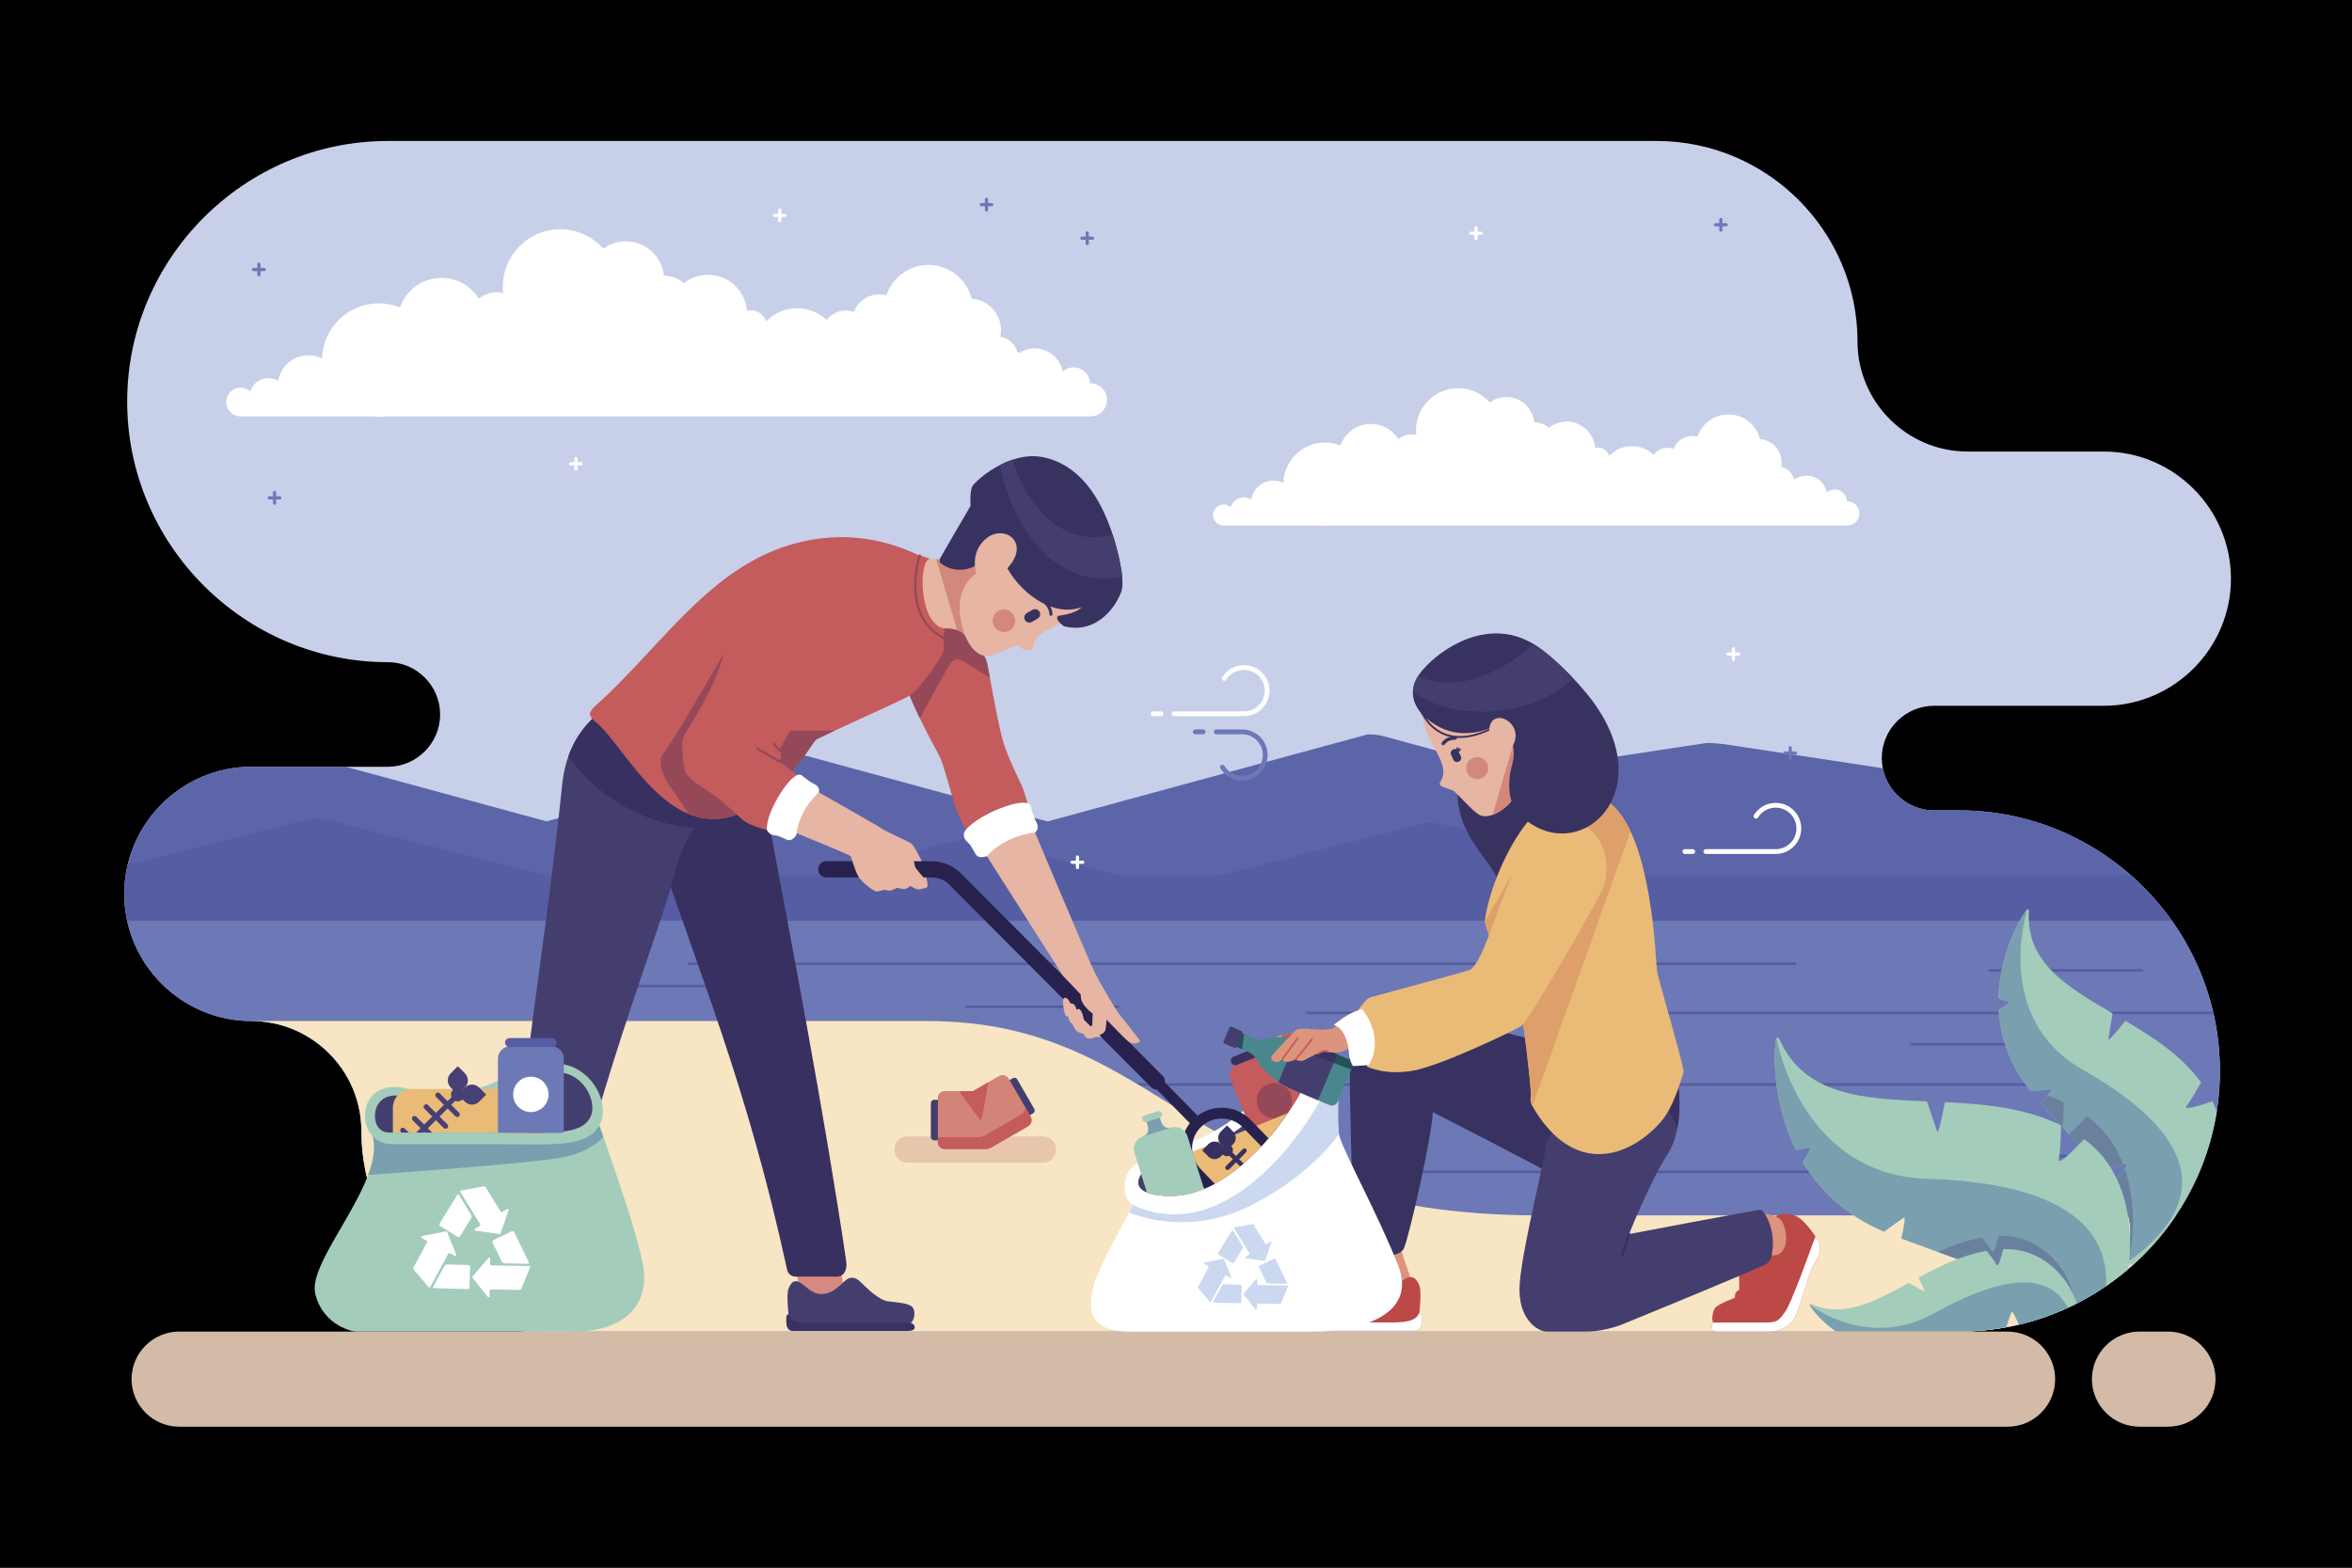 <?xml version="1.0" encoding="utf-8"?>
<!-- Generator: Adobe Illustrator 27.5.0, SVG Export Plug-In . SVG Version: 6.00 Build 0)  -->
<svg version="1.1" xmlns="http://www.w3.org/2000/svg" xmlns:xlink="http://www.w3.org/1999/xlink" x="0px" y="0px"
	 viewBox="0 0 750 500" style="enable-background:new 0 0 750 500;" xml:space="preserve">
<rect x="0" y="0" width="750" height="500" fill="#333333" stroke="none"/>
<g id="BACKGROUND">
	<rect y="0.001" style="fill-rule:evenodd;clip-rule:evenodd;fill:#00000000;" width="750" height="500"/>
</g>
<g id="OBJECTS">
	<g>
		<path style="fill-rule:evenodd;clip-rule:evenodd;fill:#C8CFE9;" d="M123.666,44.967c-45.712,0-83.113,37.401-83.113,83.113l0,0
			c0,45.712,37.401,83.113,83.113,83.113l0,0c9.174,0,16.68,7.506,16.68,16.681l0,0c0,9.174-7.506,16.68-16.68,16.68H80.175
			c-22.3,0-40.546,18.245-40.546,40.547l0,0c0,22.3,18.246,40.546,40.546,40.546c19.287,0,35.066,15.779,35.066,35.065l0,0l0,0
			c0,35.189,28.791,63.98,63.979,63.98h19.126l0,0h351.747h74.681c45.714,0,83.114-37.4,83.114-83.114l0,0
			c0-45.712-37.403-83.113-83.114-83.113h-8.038c-9.173,0-16.679-7.506-16.679-16.68l0,0c0-9.174,7.506-16.68,16.679-16.68h54.116
			c22.301,0,40.548-18.246,40.548-40.546l0,0c0-22.275-18.203-40.505-40.471-40.546c-0.023,0-43.515-0.001-43.541-0.001
			c-19.286,0-35.065-15.779-35.065-35.065l0,0l0,0c0-35.188-28.791-63.979-63.979-63.979
			C465.905,44.967,186.104,44.967,123.666,44.967z"/>
		<g>
			<path style="fill-rule:evenodd;clip-rule:evenodd;fill:#5C65A8;" d="M110.301,244.554l63.991,17.413l77.925-21.206
				c1.039-0.282,3.568-0.057,5.621,0.501l76.2,20.736l101.653-27.661c1.038-0.282,3.569-0.058,5.621,0.501l41.842,11.386
				l60.845-9.234c0.957-0.144,4.376,0.137,7.602,0.626l48.774,7.402c1.518,7.641,8.294,13.447,16.362,13.447h8.038
				c24.39,0,46.411,10.648,61.651,27.523l-138.949,21.087c-0.957,0.145-4.378-0.136-7.602-0.625l-46.905-7.118l-53.499,14.557
				c-1.041,0.283-3.569,0.059-5.621-0.501l-76.201-20.734l-101.652,27.661c-1.04,0.283-3.568,0.058-5.621-0.501L153.305,293.4
				l-77.925,21.204c-1.04,0.282-3.568,0.058-5.621-0.501l-23.125-6.293c-4.417-6.489-7.005-14.311-7.005-22.709l0,0
				c0-22.302,18.246-40.547,40.546-40.547H110.301z"/>
			<path style="fill-rule:evenodd;clip-rule:evenodd;fill:#565DA2;" d="M40.682,275.927l58.403-14.848
				c1.049-0.266,3.703-0.027,5.899,0.53l69.018,17.545h87.713l45.83-11.65c1.049-0.267,3.703-0.028,5.899,0.53l43.743,11.12h31.933
				l65.487-16.647c1.051-0.267,3.705-0.027,5.9,0.53l63.401,16.117h155.583c9.326,8.192,16.82,18.426,21.764,29.984H588.152
				l-129.73,32.98c-1.049,0.268-3.702,0.028-5.898-0.529l-59.711-15.18l-81.456,20.707c-1.049,0.268-3.702,0.027-5.899-0.53
				l-112.874-28.695l-84.613,21.511c-6.426-8.349-16.509-13.755-27.796-13.755c-22.3,0-40.546-18.246-40.546-40.546l0,0
				C39.629,281.949,39.993,278.878,40.682,275.927z"/>
		</g>
		<g>
			<path style="fill-rule:evenodd;clip-rule:evenodd;fill:#FFFFFF;" d="M340.689,175.92c0-0.28,0.228-0.507,0.508-0.507
				c0.279,0,0.506,0.227,0.506,0.507v1.191h1.191c0.28,0,0.507,0.227,0.507,0.506c0,0.28-0.227,0.508-0.507,0.508h-1.191v1.191
				c0,0.28-0.228,0.507-0.506,0.507c-0.28,0-0.508-0.227-0.508-0.507v-1.191h-1.191c-0.28,0-0.506-0.228-0.506-0.508
				c0-0.28,0.227-0.506,0.506-0.506h1.191V175.92z"/>
			<path style="fill-rule:evenodd;clip-rule:evenodd;fill:#FFFFFF;" d="M374.394,228.417c-0.423,0-0.766-0.343-0.766-0.766
				c0-0.423,0.343-0.765,0.766-0.765h22.275l0,0c1.829,0,3.481-0.741,4.681-1.938c1.197-1.197,1.935-2.852,1.935-4.678
				c0-1.827-0.738-3.481-1.938-4.678c-1.197-1.197-2.85-1.938-4.679-1.938c-1.173,0-2.273,0.303-3.226,0.835
				c-0.985,0.552-1.817,1.351-2.412,2.318c-0.221,0.359-0.692,0.472-1.053,0.251c-0.36-0.222-0.472-0.692-0.251-1.053
				c0.727-1.183,1.755-2.167,2.975-2.849c1.176-0.658,2.531-1.034,3.967-1.034c2.25,0,4.288,0.912,5.762,2.387
				c1.476,1.475,2.386,3.511,2.386,5.761c0,2.249-0.91,4.286-2.386,5.76c-1.469,1.471-3.498,2.381-5.74,2.386h-0.021l0,0H374.394
				L374.394,228.417z M370.208,226.887c0.424,0,0.766,0.342,0.766,0.765c0,0.423-0.341,0.766-0.766,0.766h-2.497
				c-0.423,0-0.766-0.343-0.766-0.766c0-0.423,0.343-0.765,0.766-0.765H370.208z"/>
			<path style="fill-rule:evenodd;clip-rule:evenodd;fill:#6D79B6;" d="M387.841,232.649c-0.423,0-0.767,0.343-0.767,0.766
				c0,0.423,0.344,0.766,0.767,0.766h8.233l0,0c1.827,0,3.481,0.74,4.678,1.937c1.197,1.198,1.939,2.851,1.939,4.678
				c0,1.828-0.741,3.482-1.939,4.678c-1.196,1.198-2.851,1.938-4.678,1.938c-1.176,0-2.275-0.303-3.228-0.835
				c-0.985-0.552-1.817-1.351-2.412-2.317c-0.221-0.36-0.69-0.473-1.051-0.251c-0.36,0.221-0.474,0.692-0.251,1.053
				c0.728,1.182,1.752,2.166,2.973,2.848c1.178,0.659,2.53,1.034,3.969,1.034c2.25,0,4.285-0.912,5.761-2.386
				c1.474-1.475,2.385-3.512,2.385-5.761c0-2.249-0.911-4.285-2.385-5.76c-1.471-1.47-3.499-2.381-5.742-2.387h-0.019l0,0H387.841
				L387.841,232.649z M383.655,234.181c0.423,0,0.765-0.343,0.765-0.766c0-0.423-0.342-0.766-0.765-0.766h-2.498
				c-0.423,0-0.767,0.343-0.767,0.766c0,0.423,0.344,0.766,0.767,0.766H383.655z"/>
			<path style="fill-rule:evenodd;clip-rule:evenodd;fill:#6D79B6;" d="M346.193,74.276c0-0.28,0.228-0.508,0.508-0.508
				c0.28,0,0.507,0.228,0.507,0.508v1.191h1.191c0.28,0,0.506,0.227,0.506,0.507c0,0.28-0.227,0.506-0.506,0.506h-1.191v1.192
				c0,0.28-0.227,0.507-0.507,0.507c-0.28,0-0.508-0.227-0.508-0.507V76.48h-1.191c-0.28,0-0.507-0.227-0.507-0.506
				c0-0.28,0.227-0.507,0.507-0.507h1.191V74.276z"/>
			<path style="fill-rule:evenodd;clip-rule:evenodd;fill:#6D79B6;" d="M548.229,69.992c0-0.28,0.226-0.506,0.507-0.506
				c0.279,0,0.507,0.227,0.507,0.506v1.192h1.192c0.278,0,0.506,0.227,0.506,0.507c0,0.28-0.228,0.506-0.506,0.506h-1.192v1.191
				c0,0.28-0.227,0.508-0.507,0.508c-0.281,0-0.507-0.228-0.507-0.508v-1.191h-1.192c-0.278,0-0.506-0.227-0.506-0.506
				c0-0.28,0.227-0.507,0.506-0.507h1.192V69.992z"/>
			<path style="fill-rule:evenodd;clip-rule:evenodd;fill:#6D79B6;" d="M570.36,238.474c0-0.28,0.227-0.507,0.507-0.507
				c0.281,0,0.506,0.227,0.506,0.507v1.191h1.192c0.279,0,0.507,0.227,0.507,0.506c0,0.28-0.227,0.508-0.507,0.508h-1.192v1.191
				c0,0.28-0.225,0.507-0.506,0.507c-0.279,0-0.507-0.227-0.507-0.507v-1.191h-1.192c-0.278,0-0.507-0.227-0.507-0.508
				c0-0.28,0.229-0.506,0.507-0.506h1.192V238.474z"/>
			<path style="fill-rule:evenodd;clip-rule:evenodd;fill:#6D79B6;" d="M87.046,157.088c0-0.28,0.228-0.507,0.507-0.507
				c0.28,0,0.506,0.227,0.506,0.507v1.192h1.192c0.28,0,0.507,0.226,0.507,0.506c0,0.279-0.227,0.507-0.507,0.507H88.06v1.191
				c0,0.28-0.227,0.508-0.506,0.508c-0.279,0-0.507-0.228-0.507-0.508v-1.191h-1.191c-0.28,0-0.508-0.228-0.508-0.507
				c0-0.28,0.228-0.506,0.508-0.506h1.191V157.088z"/>
			<path style="fill-rule:evenodd;clip-rule:evenodd;fill:#6D79B6;" d="M82.049,84.27c0-0.28,0.228-0.507,0.508-0.507
				c0.28,0,0.507,0.227,0.507,0.507v1.192h1.191c0.28,0,0.507,0.227,0.507,0.507c0,0.28-0.227,0.506-0.507,0.506h-1.191v1.192
				c0,0.28-0.227,0.507-0.507,0.507c-0.28,0-0.508-0.227-0.508-0.507v-1.192h-1.191c-0.28,0-0.506-0.227-0.506-0.506
				c0-0.28,0.227-0.507,0.506-0.507h1.191V84.27z"/>
			<path style="fill-rule:evenodd;clip-rule:evenodd;fill:#6D79B6;" d="M314.068,63.567c0-0.28,0.228-0.508,0.508-0.508
				c0.28,0,0.506,0.228,0.506,0.508v1.191h1.191c0.28,0,0.507,0.227,0.507,0.507c0,0.28-0.227,0.506-0.507,0.506h-1.191v1.192
				c0,0.28-0.227,0.506-0.506,0.506c-0.28,0-0.508-0.227-0.508-0.506v-1.192h-1.191c-0.28,0-0.507-0.227-0.507-0.506
				c0-0.28,0.226-0.507,0.507-0.507h1.191V63.567z"/>
			<path style="fill-rule:evenodd;clip-rule:evenodd;fill:#FFFFFF;" d="M543.949,272.361c-0.423,0-0.765-0.343-0.765-0.766
				c0-0.422,0.342-0.765,0.765-0.765h22.277l0,0c1.826,0,3.481-0.741,4.678-1.938c1.196-1.197,1.936-2.851,1.936-4.679
				c0-1.826-0.739-3.48-1.936-4.678c-1.197-1.197-2.852-1.936-4.678-1.936c-1.177,0-2.275,0.303-3.228,0.835
				c-0.985,0.551-1.817,1.352-2.412,2.317c-0.221,0.358-0.692,0.472-1.051,0.251c-0.362-0.223-0.474-0.693-0.253-1.053
				c0.729-1.184,1.755-2.167,2.975-2.85c1.179-0.657,2.53-1.033,3.97-1.033c2.249,0,4.285,0.912,5.761,2.386
				c1.473,1.475,2.384,3.512,2.384,5.761c0,2.25-0.911,4.287-2.384,5.762c-1.472,1.47-3.5,2.381-5.742,2.385h-0.019l0,0H543.949
				L543.949,272.361z M539.764,270.831c0.423,0,0.765,0.343,0.765,0.765c0,0.423-0.342,0.766-0.765,0.766h-2.498
				c-0.423,0-0.767-0.343-0.767-0.766c0-0.422,0.344-0.765,0.767-0.765H539.764z"/>
			<path style="fill-rule:evenodd;clip-rule:evenodd;fill:#FFFFFF;" d="M343.069,273.312c0-0.28,0.227-0.508,0.507-0.508
				c0.28,0,0.506,0.228,0.506,0.508v1.19h1.192c0.279,0,0.506,0.227,0.506,0.507s-0.228,0.507-0.506,0.507h-1.192v1.191
				c0,0.28-0.227,0.507-0.506,0.507c-0.28,0-0.507-0.227-0.507-0.507v-1.191h-1.192c-0.28,0-0.507-0.227-0.507-0.507
				s0.227-0.507,0.507-0.507h1.192V273.312z"/>
			<path style="fill-rule:evenodd;clip-rule:evenodd;fill:#FFFFFF;" d="M183.154,146.236c0-0.279,0.227-0.507,0.507-0.507
				c0.28,0,0.506,0.228,0.506,0.507v1.192h1.192c0.28,0,0.507,0.227,0.507,0.507c0,0.28-0.227,0.506-0.507,0.506h-1.192v1.192
				c0,0.28-0.227,0.507-0.506,0.507c-0.28,0-0.507-0.227-0.507-0.507v-1.192h-1.191c-0.28,0-0.508-0.227-0.508-0.506
				c0-0.28,0.228-0.507,0.508-0.507h1.191V146.236z"/>
			<path style="fill-rule:evenodd;clip-rule:evenodd;fill:#FFFFFF;" d="M248.12,66.993c0-0.28,0.227-0.506,0.506-0.506
				c0.28,0,0.507,0.227,0.507,0.506v1.192h1.192c0.279,0,0.507,0.227,0.507,0.507c0,0.279-0.228,0.506-0.507,0.506h-1.192v1.191
				c0,0.28-0.227,0.508-0.507,0.508c-0.28,0-0.506-0.228-0.506-0.508v-1.191h-1.192c-0.28,0-0.506-0.228-0.506-0.506
				c0-0.28,0.227-0.507,0.506-0.507h1.192V66.993z"/>
			<path style="fill-rule:evenodd;clip-rule:evenodd;fill:#FFFFFF;" d="M470.145,72.704c0-0.28,0.225-0.507,0.506-0.507
				c0.279,0,0.507,0.227,0.507,0.507v1.192h1.192c0.279,0,0.507,0.227,0.507,0.507c0,0.28-0.227,0.506-0.507,0.506h-1.192V76.1
				c0,0.28-0.228,0.508-0.507,0.508c-0.281,0-0.506-0.228-0.506-0.508v-1.191h-1.192c-0.279,0-0.507-0.227-0.507-0.506
				c0-0.28,0.227-0.507,0.507-0.507h1.192V72.704z"/>
			<path style="fill-rule:evenodd;clip-rule:evenodd;fill:#FFFFFF;" d="M552.243,206.917c0-0.28,0.226-0.506,0.507-0.506
				c0.278,0,0.507,0.227,0.507,0.506v1.192h1.191c0.279,0,0.507,0.227,0.507,0.506c0,0.28-0.227,0.507-0.507,0.507h-1.191v1.192
				c0,0.279-0.229,0.507-0.507,0.507c-0.281,0-0.507-0.227-0.507-0.507v-1.192h-1.192c-0.278,0-0.507-0.227-0.507-0.507
				c0-0.28,0.228-0.506,0.507-0.506h1.192V206.917z"/>
		</g>
		<g>
			<path style="fill-rule:evenodd;clip-rule:evenodd;fill:#FFFFFF;" d="M589.056,159.871l-0.106,0.003
				c-0.067-2.075-1.771-3.736-3.862-3.736c-0.969,0-1.854,0.357-2.533,0.946c-0.615-3.071-3.328-5.385-6.581-5.385
				c-1.336,0-2.582,0.392-3.628,1.065l-0.416-0.273c-0.536-1.82-2.07-3.21-3.969-3.538c0.1-0.488,0.153-0.994,0.153-1.511
				c0-3.911-3.037-7.112-6.881-7.374c-1.118-4.537-5.213-7.903-10.093-7.903c-4.595,0-8.489,2.979-9.865,7.11
				c-0.527-0.141-1.081-0.216-1.652-0.216c-2.717,0-5.038,1.693-5.968,4.082c-0.583-0.208-1.211-0.322-1.868-0.322
				c-1.827,0-3.446,0.881-4.462,2.242c-1.802-1.713-4.239-2.763-6.923-2.763c-2.848,0-5.42,1.183-7.249,3.086
				c-0.474-1.516-1.892-2.617-3.563-2.617c-0.325,0-0.641,0.042-0.94,0.12c-0.354-4.711-4.288-8.423-9.089-8.423
				c-2.139,0-4.104,0.737-5.659,1.971c-1.268-1.07-2.897-1.729-4.676-1.772c-0.455-4.512-4.267-8.035-8.898-8.035
				c-1.977,0-3.802,0.642-5.282,1.727c-2.463-2.788-6.063-4.547-10.073-4.547c-7.421,0-13.438,6.017-13.438,13.437
				c0,0.491,0.028,0.978,0.079,1.457c-0.474-0.108-0.969-0.165-1.476-0.165c-1.599,0-3.065,0.566-4.213,1.506
				c-1.82-2.911-5.053-4.848-8.74-4.848c-4.499,0-8.327,2.885-9.729,6.907c-1.531-0.615-3.199-0.953-4.947-0.953
				c-7.206,0-13.069,5.738-13.274,12.893c-0.962-0.48-2.045-0.751-3.192-0.751c-3.552,0-6.5,2.589-7.06,5.983
				c-0.669-0.398-1.452-0.629-2.289-0.629c-2.001,0-3.697,1.314-4.272,3.128c-0.597-0.547-1.392-0.882-2.266-0.882
				c-1.855,0-3.355,1.502-3.355,3.356c0,1.853,1.501,3.355,3.355,3.355h6.537h9.35h14.794c0.548,0.069,1.105,0.105,1.673,0.105
				c0.565,0,1.12-0.036,1.666-0.105h164.881c2.136,0,3.865-1.73,3.865-3.864C592.921,161.603,591.191,159.871,589.056,159.871z"/>
			<path style="fill-rule:evenodd;clip-rule:evenodd;fill:#FFFFFF;" d="M347.75,122.26l-0.146,0.002
				c-0.094-2.827-2.415-5.09-5.264-5.09c-1.321,0-2.528,0.487-3.453,1.291c-0.839-4.187-4.534-7.341-8.967-7.341
				c-1.822,0-3.52,0.535-4.945,1.452l-0.567-0.372c-0.73-2.479-2.821-4.376-5.409-4.822c0.137-0.664,0.21-1.353,0.21-2.058
				c0-5.33-4.14-9.692-9.378-10.047c-1.521-6.184-7.102-10.771-13.754-10.771c-6.258,0-11.568,4.06-13.441,9.688
				c-0.719-0.192-1.473-0.294-2.252-0.294c-3.703,0-6.866,2.308-8.131,5.562c-0.794-0.282-1.652-0.438-2.546-0.438
				c-2.489,0-4.698,1.2-6.081,3.054c-2.456-2.333-5.778-3.766-9.434-3.766c-3.882,0-7.385,1.614-9.878,4.206
				c-0.647-2.067-2.577-3.565-4.857-3.565c-0.443,0-0.872,0.057-1.282,0.163c-0.48-6.419-5.841-11.479-12.384-11.479
				c-2.914,0-5.595,1.005-7.713,2.685c-1.729-1.458-3.946-2.356-6.371-2.413c-0.622-6.149-5.814-10.949-12.126-10.949
				c-2.692,0-5.18,0.874-7.197,2.352c-3.356-3.798-8.262-6.195-13.729-6.195c-10.111,0-18.309,8.199-18.309,18.31
				c0,0.671,0.037,1.333,0.107,1.985c-0.646-0.146-1.319-0.224-2.01-0.224c-2.18,0-4.178,0.771-5.741,2.052
				c-2.48-3.967-6.887-6.607-11.911-6.607c-6.132,0-11.345,3.932-13.258,9.413c-2.083-0.838-4.358-1.299-6.742-1.299
				c-9.818,0-17.809,7.819-18.088,17.57c-1.31-0.654-2.787-1.022-4.351-1.022c-4.841,0-8.856,3.528-9.62,8.152
				c-0.912-0.544-1.979-0.856-3.12-0.856c-2.728,0-5.039,1.792-5.82,4.262c-0.813-0.746-1.898-1.202-3.089-1.202
				c-2.525,0-4.574,2.047-4.574,4.572c0,2.526,2.049,4.574,4.574,4.574h8.91h12.74h20.16c0.748,0.093,1.507,0.142,2.279,0.142
				c0.769,0,1.528-0.049,2.273-0.142H347.75c2.908,0,5.267-2.359,5.267-5.267C353.017,124.619,350.658,122.26,347.75,122.26z"/>
			<path style="fill-rule:evenodd;clip-rule:evenodd;fill:#6D79B6;" d="M40.543,293.643c3.951,18.235,20.26,32.004,39.632,32.004
				c19.287,0,35.066,15.779,35.066,35.065l0,0l0,0c0,35.189,28.791,63.98,63.979,63.98h19.126l0,0h351.747h74.681
				c45.714,0,83.114-37.4,83.114-83.114l0,0c0-17.815-5.682-34.366-15.321-47.936H40.543z"/>
			<path style="fill-rule:evenodd;clip-rule:evenodd;fill:#565DA2;" d="M219.723,307.774c-0.234,0-0.422-0.188-0.422-0.422
				c0-0.232,0.188-0.421,0.422-0.421h352.668c0.232,0,0.421,0.188,0.421,0.421c0,0.233-0.188,0.422-0.421,0.422H219.723
				L219.723,307.774z M705.888,323.48c-0.063-0.281-0.127-0.563-0.192-0.844H416.76c-0.232,0-0.421,0.189-0.421,0.422
				c0,0.232,0.189,0.422,0.421,0.422H705.888L705.888,323.48z M308.071,321.526c-0.232,0-0.422-0.189-0.422-0.421
				c0-0.233,0.189-0.422,0.422-0.422h48.544c0.232,0,0.421,0.189,0.421,0.422c0,0.232-0.189,0.421-0.421,0.421H308.071
				L308.071,321.526z M189.025,314.913c-0.232,0-0.421-0.189-0.421-0.421c0-0.232,0.189-0.422,0.421-0.422h48.545
				c0.232,0,0.421,0.19,0.421,0.422c0,0.232-0.189,0.421-0.421,0.421H189.025L189.025,314.913z M484.583,362.745
				c-0.233,0-0.424-0.189-0.424-0.422c0-0.232,0.191-0.422,0.424-0.422h48.544c0.232,0,0.42,0.189,0.42,0.422
				c0,0.232-0.188,0.422-0.42,0.422H484.583L484.583,362.745z M634.503,309.917c-0.232,0-0.424-0.189-0.424-0.422
				c0-0.233,0.191-0.422,0.424-0.422h48.544c0.232,0,0.42,0.188,0.42,0.422c0,0.232-0.188,0.422-0.42,0.422H634.503L634.503,309.917
				z M628.077,369.17c-0.232,0-0.421-0.189-0.421-0.422c0-0.233,0.188-0.422,0.421-0.422h48.544c0.232,0,0.423,0.189,0.423,0.422
				c0,0.232-0.19,0.422-0.423,0.422H628.077L628.077,369.17z M609.516,333.475c-0.232,0-0.423-0.189-0.423-0.422
				c0-0.232,0.19-0.422,0.423-0.422h48.544c0.232,0,0.421,0.189,0.421,0.422c0,0.233-0.188,0.422-0.421,0.422H609.516
				L609.516,333.475z M244.71,374.168c-0.232,0-0.421-0.189-0.421-0.421c0-0.234,0.189-0.422,0.421-0.422h352.668
				c0.232,0,0.423,0.188,0.423,0.422c0,0.231-0.19,0.421-0.423,0.421H244.71L244.71,374.168z M338.23,346.326
				c-0.232,0-0.42-0.189-0.42-0.422c0-0.232,0.188-0.422,0.42-0.422h152.053h48.565h152.051c0.234,0,0.423,0.189,0.423,0.422
				c0,0.232-0.188,0.422-0.423,0.422H538.849h-48.565H338.23z"/>
			<path style="fill-rule:evenodd;clip-rule:evenodd;fill:#F7E5C3;" d="M80.175,325.647c19.287,0,35.066,15.779,35.066,35.065l0,0
				l0,0c0,35.189,28.791,63.98,63.979,63.98h19.126l0,0h351.747h74.681c28.71,0,54.138-14.754,69.083-37.052H491.194
				c-111.62,0-118.691-61.994-195.73-61.994C218.425,325.647,80.175,325.647,80.175,325.647z"/>
		</g>
		<g>
			<path style="fill-rule:evenodd;clip-rule:evenodd;fill:#A4CCBA;" d="M705.956,352.205c-0.146-0.324-0.303-0.639-0.458-0.957
				c-4.541,1.568-9.638,3.074-8.201,1.381c1.027-1.208,2.816-4.257,4.562-7.418c-6.165-8.486-15.18-14.343-24.131-19.629
				c-2.813,3.515-5.457,6.633-5.378,5.836c0.072-0.739,0.665-4.37,1.304-8.219c-14.557-8.478-27.747-16.281-26.667-32.579
				c0,0,0.084-0.541-0.519-0.601c-0.376-0.037-8.838,12.283-9.185,28.403c1.35,0.44,2.734,0.869,3.367,0.983
				c0.81,0.149-1.307,1.568-3.298,2.772c0.488,8.251,3.276,17.277,10.33,26.035c3-0.446,5.956-0.858,6.409-0.814
				c0.509,0.051-1.332,2.364-3.188,4.547c7.89,8.867,14.273,15.584,18.977,21.26c3.335-0.914,7.133-1.919,8.055-2.023
				c1.302-0.147-1.462,2.853-4.529,6.534c6.552,9.038,7.849,15.85,2.978,26.33c1.405-0.192,2.854-0.577,4.32-1.123
				c13.65-12.462,23.162-29.388,26.169-48.401C706.607,353.742,706.304,352.968,705.956,352.205z"/>
			<path style="fill-rule:evenodd;clip-rule:evenodd;fill:#7AA0AF;" d="M646.468,290.019c-0.376-0.037-8.838,12.283-9.185,28.403
				c1.35,0.44,2.734,0.869,3.367,0.983c0.81,0.149-1.307,1.568-3.298,2.772c0.488,8.251,3.276,17.277,10.33,26.035
				c3-0.446,5.956-0.858,6.409-0.814c0.509,0.051-1.332,2.364-3.188,4.547c7.89,8.867,14.273,15.584,18.977,21.26
				c3.335-0.914,7.133-1.919,8.055-2.023c1.302-0.147-1.462,2.853-4.529,6.534c6.526,9.002,7.839,15.796,3.033,26.206
				c35.591-23.973,16.618-46.328-12.238-62.712C635.135,324.71,646.468,290.019,646.468,290.019z"/>
			<path style="fill-rule:evenodd;clip-rule:evenodd;fill:#69819F;" d="M647.173,347.571c0.167,0.215,0.337,0.429,0.509,0.643
				l1.171-0.173C648.295,347.876,647.734,347.72,647.173,347.571L647.173,347.571z M652.982,349.408
				c-0.591,0.765-1.334,1.663-2.08,2.539c2.435,2.738,4.729,5.271,6.874,7.633c0.188-2.153,0.293-5.038,0.349-7.968
				C656.442,350.785,654.726,350.055,652.982,349.408L652.982,349.408z M659.703,361.702c3.967,4.361,7.369,8.119,10.176,11.505
				c2.656-0.727,5.605-1.514,7.163-1.857c-2.201-5.697-5.641-10.751-10.556-14.55c-0.342-0.264-0.688-0.515-1.034-0.766
				C663.449,358.172,661.285,360.374,659.703,361.702L659.703,361.702z M677.536,372.711c3.168,9.158,3.284,19.806,1.283,29.548
				c-0.767,0.554-1.555,1.109-2.382,1.665c4.806-10.41,3.493-17.204-3.033-26.206C675.073,375.714,676.653,373.914,677.536,372.711z
				"/>
			<path style="fill-rule:evenodd;clip-rule:evenodd;fill:#A4CCBA;" d="M665.58,364.108c-0.342-0.265-0.688-0.516-1.032-0.769
				c-3.99,4.257-8.607,8.762-8.024,6.13c0.416-1.878,0.611-6.167,0.695-10.55c-11.429-5.619-24.425-6.8-37.031-7.403
				c-1.03,5.365-2.101,10.213-2.468,9.313c-0.34-0.835-1.765-5.068-3.256-9.563c-20.433-0.854-39.017-1.762-47.092-19.871
				c0,0-0.217-0.629-0.897-0.351c-0.423,0.173-2.528,18.196,6.23,35.699c1.699-0.29,3.428-0.615,4.174-0.851
				c0.955-0.3-0.514,2.423-1.971,4.845c5.198,8.584,13.307,16.694,25.842,22.103c2.968-2.181,5.907-4.296,6.421-4.505
				c0.574-0.234-0.091,3.293-0.848,6.689c13.494,5.049,24.156,8.644,32.42,12.072c3.061-2.868,6.57-6.1,7.502-6.734
				c1.315-0.897,0.047,3.893-1.16,9.58c5.058,2.494,8.917,5.089,11.755,8.278c8.004-3.376,15.377-7.973,21.889-13.554
				C680.665,389.529,677.367,373.215,665.58,364.108z"/>
			<path style="fill-rule:evenodd;clip-rule:evenodd;fill:#7AA0AF;" d="M566.475,331.043c-0.423,0.173-2.528,18.196,6.23,35.699
				c1.699-0.29,3.428-0.615,4.174-0.851c0.955-0.3-0.514,2.423-1.971,4.845c5.198,8.584,13.307,16.694,25.842,22.103
				c2.968-2.181,5.907-4.296,6.421-4.505c0.574-0.234-0.091,3.293-0.848,6.689c13.494,5.049,24.156,8.644,32.42,12.072
				c3.061-2.868,6.57-6.1,7.502-6.734c1.315-0.897,0.047,3.893-1.16,9.58c5.058,2.494,8.917,5.089,11.755,8.278
				c5.217-2.2,10.165-4.921,14.782-8.092c0.972-25.016-25.889-33.204-57.105-34.166C573.96,374.711,566.475,331.043,566.475,331.043
				z"/>
			<path style="fill-rule:evenodd;clip-rule:evenodd;fill:#69819F;" d="M617.989,399.309c8.163,2.961,15.033,5.415,20.754,7.788
				c3.064-2.869,6.572-6.101,7.502-6.735c1.315-0.897,0.047,3.893-1.16,9.58c5.058,2.494,8.917,5.089,11.755,8.278
				c1.641-0.692,3.256-1.44,4.843-2.233c-0.908-9.89-9.963-21.942-23.622-21.833c-0.265,0.002-0.527,0.01-0.79,0.02
				c-0.686,2.895-1.613,6.08-2.173,4.872c-0.4-0.863-1.706-2.601-3.101-4.341C627.097,395.538,622.446,397.248,617.989,399.309z"/>
			<path style="fill-rule:evenodd;clip-rule:evenodd;fill:#A4CCBA;" d="M639.552,398.41c-0.265,0.002-0.527,0.012-0.792,0.02
				c-0.681,2.895-1.61,6.082-2.171,4.872c-0.399-0.863-1.705-2.601-3.1-4.341c-7.802,1.328-14.966,4.874-21.735,8.527
				c1.222,2.416,2.257,4.644,1.768,4.404c-0.453-0.221-2.582-1.438-4.836-2.736c-10.935,5.97-20.92,11.348-31.073,6.754
				c0,0-0.32-0.179-0.583,0.14c-0.126,0.151,2.648,4.669,8.549,8.644h39.195c5.099,0,10.096-0.468,14.947-1.359
				c0.642-2.022,1.376-4.256,1.646-4.776c0.384-0.738,1.26,1.399,2.449,3.917c6.458-1.529,12.631-3.817,18.42-6.763
				C659.456,407.022,651.169,398.318,639.552,398.41z"/>
			<path style="fill-rule:evenodd;clip-rule:evenodd;fill:#7AA0AF;" d="M577.03,416.049c-0.126,0.151,2.648,4.669,8.549,8.644
				h39.195c5.099,0,10.096-0.468,14.947-1.359c0.642-2.022,1.376-4.256,1.646-4.776c0.384-0.738,1.26,1.399,2.449,3.917
				c5.413-1.282,10.62-3.096,15.57-5.383c-6.77-13.371-24.727-8.241-42.567,1.71C595.264,430.823,577.03,416.049,577.03,416.049z"/>
		</g>
		<g>
			<path style="fill-rule:evenodd;clip-rule:evenodd;fill:#D3BBA7;" d="M57.123,455.034h583.055c8.343,0,15.17-6.826,15.17-15.17
				l0,0c0-8.344-6.827-15.171-15.17-15.171H57.123c-8.344,0-15.17,6.827-15.17,15.171l0,0
				C41.952,448.207,48.779,455.034,57.123,455.034z"/>
			<path style="fill-rule:evenodd;clip-rule:evenodd;fill:#D3BBA7;" d="M682.235,455.034h9.075c8.343,0,15.17-6.826,15.17-15.17l0,0
				c0-8.344-6.83-15.171-15.17-15.171h-9.075c-8.343,0-15.17,6.828-15.17,15.171l0,0
				C667.065,448.207,673.891,455.034,682.235,455.034z"/>
		</g>
		<g>
			<g>
				<path style="fill-rule:evenodd;clip-rule:evenodd;fill:#DC947C;" d="M432.553,397.559c0,0.49,0.163,4.487-0.163,5.466
					c-0.327,0.978-1.225,3.835-2.284,4.732c-1.061,0.897,2.853,3.835,4.895,4.977c2.04,1.143,3.263,1.387,6.77,1.143
					c3.509-0.245,4.978-0.49,5.466-1.143c0.49-0.652,2.937-3.998,2.937-3.998s-3.345-9.788-4.406-13.133
					C444.707,392.257,432.553,397.559,432.553,397.559z"/>
				<path style="fill-rule:evenodd;clip-rule:evenodd;fill:#BC4945;" d="M409.871,424.442c0,0,37.689,0,40.871,0
					c3.181,0,2.609-3.553,2.609-4.899c0,0-0.103-0.714-0.795-0.775c0,0,0.897-6.811,0-8.892c-0.899-2.079-2.082-3.181-4.162-2.202
					c-2.08,0.979-4.934,4.771-9.625,3.956c-4.69-0.815-7.137-4.976-9.178-5.384c-2.04-0.407-2.977,0.245-5.017,2.08
					c-2.038,1.836-6.159,5.466-9.464,5.914c-3.302,0.449-7.952,0.53-9.3,2.079c-1.346,1.55-0.53,4.65,0.734,5.466
					C406.546,421.785,405.812,424.442,409.871,424.442z"/>
				<path style="fill-rule:evenodd;clip-rule:evenodd;fill:#FFFFFF;" d="M409.871,424.442c0,0,37.689,0,40.871,0
					c3.181,0,2.609-3.553,2.609-4.899c0,0-0.103-0.714-0.795-0.775c-1.018,2.409-3.878,3.018-8.773,3.018
					c-4.895,0-37.238,0-37.238,0S405.812,424.442,409.871,424.442z"/>
				<path style="fill-rule:evenodd;clip-rule:evenodd;fill:#383260;" d="M491.196,332.203c0,0-44.431-11.429-47.938-11.999
					c-3.509-0.572-9.709,4.323-12.725,9.055c-0.851,1.332,1.201,70.034,1.304,70.255c0.978,2.12,14.129,2.139,15.759-1.183
					c1.683-3.436,9.193-36.849,9.286-43.638c0,0,34.598,17.685,36.883,19.317C496.049,375.641,507.104,341.501,491.196,332.203z"/>
			</g>
			<g>
				<path style="fill-rule:evenodd;clip-rule:evenodd;fill:#E8C6AB;" d="M289.387,362.431h43.192c2.307,0,4.194,1.887,4.194,4.194
					l0,0c0,2.308-1.887,4.195-4.194,4.195h-43.192c-2.307,0-4.195-1.888-4.195-4.195l0,0
					C285.192,364.318,287.08,362.431,289.387,362.431z"/>
				<g>
					<path style="fill-rule:evenodd;clip-rule:evenodd;fill:#443E6F;" d="M300.275,363.706h-2.419c-0.565,0-1.026-0.462-1.026-1.027
						v-10.879c0-0.564,0.461-1.027,1.026-1.027h2.419c0.565,0,1.027,0.463,1.027,1.027v10.879
						C301.303,363.244,300.84,363.706,300.275,363.706z"/>
					<path style="fill-rule:evenodd;clip-rule:evenodd;fill:#443E6F;" d="M329.432,355.074l-2.095,1.208
						c-0.489,0.284-1.12,0.114-1.403-0.375l-5.439-9.422c-0.284-0.489-0.114-1.12,0.375-1.403l2.095-1.209
						c0.489-0.282,1.12-0.113,1.403,0.376l5.44,9.423C330.091,354.161,329.921,354.792,329.432,355.074z"/>
					<path style="fill-rule:evenodd;clip-rule:evenodd;fill:#D28478;" d="M301.197,347.993h9.073l8.325-4.807
						c1.063-0.614,2.436-0.247,3.05,0.817l7.013,12.148c0.615,1.064,0.246,2.436-0.816,3.05l-12.155,7.018l-0.015-0.035l0,0
						c-0.318,0.19-0.693,0.302-1.089,0.302h-13.386c-1.172,0-2.131-0.958-2.131-2.131v-14.232
						C299.066,348.952,300.025,347.993,301.197,347.993z"/>
					<path style="fill-rule:evenodd;clip-rule:evenodd;fill:#C45B5D;" d="M305.774,347.993h4.496l4.854-2.802
						c-0.745,4.695-2.045,12.48-2.426,12.141C312.32,356.998,308.252,351.414,305.774,347.993z"/>
					<path style="fill-rule:evenodd;clip-rule:evenodd;fill:#C45B5D;" d="M325.661,355.431l-12.089,6.981l-0.015-0.036
						c-0.32,0.191-0.693,0.302-1.09,0.302h-11.164h-2.222c-0.005,0-0.009,0-0.015,0v1.027v0.649c0,1.173,0.958,2.131,2.131,2.131
						h13.386c0.396,0,0.771-0.111,1.089-0.302l0.015,0.035l12.155-7.018c1.063-0.614,1.431-1.986,0.816-3.05l-0.273-0.474
						l-1.623-2.813c0.261,0.956-0.141,2.012-1.037,2.528L325.661,355.431z"/>
				</g>
			</g>
			<g>
				<g>
					<path style="fill-rule:evenodd;clip-rule:evenodd;fill:#28214D;" d="M370.743,343.125c1.007,1.012,1.003,2.649-0.01,3.655
						c-1.012,1.008-2.65,1.002-3.656-0.011l-64.712-64.941l-0.114-0.123c-0.392-0.367-2.168-1.851-5.313-1.851h-33.442
						c-1.433,0-2.594-1.161-2.594-2.594c0-1.432,1.161-2.593,2.594-2.593h33.442c4.956,0,8.106,2.599,8.917,3.352
						c0.06,0.051,0.12,0.105,0.177,0.162L370.743,343.125z"/>
					<path style="fill-rule:evenodd;clip-rule:evenodd;fill:#C45B5D;" d="M174.848,402.404c0,0,1.261,0.386,1.403,1.366
						c0.139,0.982-0.245,7.64-0.176,9.532c0,0,1.333,0.245,1.193,2.139c0,0,4.591,1.717,5.361,2.697
						c0.771,0.982,1.052,3.189,0.631,4.066c0,0,0.386,0.799,0.386,1.297c0,0.497-0.21,1.191-1.752,1.191c-1.542,0-11.53,0-14.194,0
						c-2.663,0-5.257-1.298-6.658-3.471c-1.402-2.173-3.996-12.267-4.907-14.019c-0.315-0.608-0.816-1.492-1.358-2.477l-0.001-0.002
						l-0.003-0.006l-0.006-0.01l-0.017-0.031l-0.012-0.021c-0.236-0.446-1.438-2.929-0.147-5.065
						c1.424-2.357,3.832-5.404,5.601-6.386c1.768-0.982,4.863-1.13,5.943,0c1.081,1.129,2.456,5.649,2.456,5.649l3.785,2.444
						L174.848,402.404z"/>
					<path style="fill-rule:evenodd;clip-rule:evenodd;fill:#D28478;" d="M167.549,391.168c1.376,2.27,2.84,7.082,2.84,7.082
						l4.692,3.031c-1.185,1.384-2.945,2.262-4.912,2.262c-3.57,0-6.464-2.894-6.464-6.464
						C163.705,394.441,165.284,392.172,167.549,391.168z"/>
					<path style="fill-rule:evenodd;clip-rule:evenodd;fill:#FFFFFF;" d="M183.261,422.205c0,0,0.386,0.799,0.386,1.297
						c0,0.497-0.21,1.191-1.752,1.191c-1.542,0-11.53,0-14.194,0c-2.663,0-5.257-1.298-6.658-3.471
						c-1.402-2.173-3.996-12.267-4.907-14.019c-0.315-0.608-0.816-1.492-1.358-2.477l-0.001-0.002l-0.003-0.006l-0.006-0.01
						l-0.017-0.031l-0.012-0.021c-0.236-0.446-1.438-2.929-0.147-5.065c0.185-0.306,0.387-0.623,0.601-0.945
						c0.302,0.73,0.6,1.459,0.842,2.141c0.912,2.56,5.679,15.808,7.396,18.331c1.717,2.524,2.313,3.087,5.292,3.087
						C171.7,422.205,183.261,422.205,183.261,422.205z"/>
					<path style="fill-rule:evenodd;clip-rule:evenodd;fill:#D68982;" d="M252.421,399.431c1.05,4.403,2.09,8.956,3.124,13.699
						c0,0,0.289,1.464,2.041,1.464c1.753,0,7.23,0,9.202,0c1.972,0,2.535-1.747,2.271-3.546c-0.564-3.813-1.159-7.689-1.78-11.617
						H252.421z"/>
					<path style="fill-rule:evenodd;clip-rule:evenodd;fill:#373061;" d="M204.92,256.967
						c18.782,55.759,33.22,88.981,46.107,148.158c0,0,0.403,2.037,2.842,2.037c2.44,0,10.061,0,12.806,0
						c2.745,0,3.529-2.432,3.159-4.935c-6.993-47.327-17.433-101.604-26.922-151.957c-2.105-11.169-7.74-19.111-16.137-24.595
						C218.376,220.193,204.92,256.967,204.92,256.967z"/>
					<path style="fill-rule:evenodd;clip-rule:evenodd;fill:#443E6F;" d="M235.494,255.963
						c-11.44,0.262-17.597,12.059-19.918,21.053c-5.952,23.056-20.697,56.055-37.817,125.48c0,0-0.229,2.037-2.668,2.037
						c-0.26,0-12.641-6.809-12.387-10.938c2.928-47.327,11.395-92.974,16.559-143.325c1.146-11.169,6.097-19.111,14.025-24.595
						C201.215,220.193,235.494,255.963,235.494,255.963z"/>
					<path style="fill-rule:evenodd;clip-rule:evenodd;fill:#373061;" d="M235.494,255.963c-6.152,0.141-10.776,3.618-14.097,8.2
						c-21.335-2.115-33.927-14.362-40.193-22.823c2.332-6.643,6.458-11.773,12.084-15.664
						C201.215,220.193,235.494,255.963,235.494,255.963z"/>
					<path style="fill-rule:evenodd;clip-rule:evenodd;fill:#E6B5A3;" d="M351.15,330.786l-5.599-5.618c0,0-0.022-1.347-0.813-2.691
						c-0.791-1.346-1.463-0.356-1.463-0.356s-0.277-2.295-1.9-2.057c0,0-0.831-2.06-1.9-1.821c-1.069,0.237-0.198,4.037,0.079,5.104
						c0.277,1.069,1.069,0.831,1.069,0.831s0.395,2.177,1.344,2.255c0,0,0.515,2.018,1.781,2.691
						C345.015,329.796,350.357,331.101,351.15,330.786z"/>
					<path style="fill-rule:evenodd;clip-rule:evenodd;fill:#E6B5A3;" d="M330.04,265.523c0,0,17.364,41.278,18.947,44.444
						c1.582,3.166,6.251,11.397,8.072,13.691c1.819,2.295,6.26,7.839,6.458,8.313c0.199,0.476-2.078,1.493-3.779,0.108
						c-1.702-1.384-6.886-6.91-6.886-6.91s-0.107,3.237-0.622,3.91c-0.514,0.673-3.007,1.899-4.353,2.137
						c-1.346,0.237-2.652-0.753-1.938-2.137c0.711-1.385,2.335-1.978,2.335-1.978l0.158-3.837c0,0-3.68-2.494-3.798-5.383v-0.712
						l-5.62-5.895l-24.319-38.194c0,0,2.636-5.175,4.852-6.915C321.763,264.425,327.778,263,330.04,265.523z"/>
					<path style="fill-rule:evenodd;clip-rule:evenodd;fill:#C45B5D;" d="M292.484,188.409c0,0,9.19,2.233,11.396,4.274
						c2.207,2.039,10.287,15.828,10.92,18.993c0.633,3.165,3.482,19.626,5.223,25.324c1.741,5.698,6.014,13.612,6.49,15.353
						c0.475,1.742,2.216,7.281,2.216,7.281l-19.23,8.31c0,0-4.749-9.497-5.224-11.475c-0.474-1.979-3.563-13.216-4.67-15.273
						c-1.108-2.058-10.288-18.677-10.921-24.058C288.052,211.756,292.484,188.409,292.484,188.409z"/>
					<path style="fill-rule:evenodd;clip-rule:evenodd;fill:#954958;" d="M296.25,189.442c2.807,0.839,6.365,2.072,7.63,3.241
						c2.207,2.039,10.287,15.828,10.92,18.993c0.158,0.789,0.453,2.403,0.835,4.47l-8.921-5.51c0,0-2.31-1.507-4.118,1.606
						c-1.396,2.404-6.859,12.405-9.279,16.844c-2.272-4.688-4.345-9.491-4.633-11.948c-0.42-3.578,1.398-15.098,2.665-22.417
						C293.441,192.335,295.19,190.447,296.25,189.442z"/>
					<path style="fill-rule:evenodd;clip-rule:evenodd;fill:#E6B5A3;" d="M256.916,252.706h4.196c0,0,18.991,10.763,20.178,11.634
						c1.188,0.87,8.23,3.957,9.259,4.67c1.028,0.712,3.4,5.659,3.4,5.659h-2.533c0,0,0.223,1.433,0.461,1.947
						c0.237,0.514,2.613,3.239,2.613,3.239h0.87c0,0,0.768,2.805,0.253,3.122c-0.515,0.315-1.346,0.435-2.375,0.673
						c-1.03,0.236-2.889-1.069-2.889-1.069s-1.068,0.831-1.859,0.949c-0.791,0.12-2.375-0.395-2.375-0.395s-1.068,0.555-1.938,0.831
						c-0.87,0.278-2.176-0.197-2.176-0.197s-1.86,0.594-2.612,0.554c-0.751-0.039-4.432-2.808-5.58-4.629
						c-1.147-1.819-2.296-6.133-2.533-6.606c-0.237-0.476-18.677-7.914-18.677-7.914L256.916,252.706z"/>
					<path style="fill-rule:evenodd;clip-rule:evenodd;fill:#E6B5A3;" d="M305.354,175.778l-5.848,2.559
						c0,0-3.767,0.052-6.102-0.698c-2.335-0.752-5.54,4.352-5.54,4.352l1.977,21.605c0,0,9.022-3.403,12.423-3.167
						c3.403,0.238,4.809,1.162,5.887,2.836c0,0,9.471-17.229,9.229-20.879C317.14,178.736,305.354,175.778,305.354,175.778z"/>
					<path style="fill-rule:evenodd;clip-rule:evenodd;fill:#D2887A;" d="M305.354,175.778l-5.848,2.559
						c0,0-0.387,0.005-0.988-0.012l6.699,22.622c1.411,0.474,2.241,1.24,2.935,2.318c0,0,9.471-17.229,9.229-20.879
						C317.14,178.736,305.354,175.778,305.354,175.778z"/>
					<path style="fill-rule:evenodd;clip-rule:evenodd;fill:#C45B5D;" d="M301.24,200.448c-8.319-1.121-8.388-21.831-4.711-22.242
						c0,0-2.553-0.975-3.229-1.014c-0.678-0.04-12.352-6.829-28.333-5.767c-35.012,2.325-51.735,33.094-75.475,54.001
						c0,0-1.351,1.345-1.4,2.295c0,0,0.235,1.345,1.618,2.374c11.306,8.408,30.924,57.604,66.029,12.039
						c2.051-2.662,3.871-5.946,4.762-6.418c2.387-1.266,24.813-11.396,28.85-13.453c4.039-2.058,11.384-13.452,11.494-14.561
						c0.11-1.107-0.041-4.402-0.041-4.402S301.182,200.95,301.24,200.448z"/>
					<path style="fill-rule:evenodd;clip-rule:evenodd;fill:#954958;" d="M219.598,259.611c9.733,4.001,21.609,1.384,36.141-17.478
						c2.051-2.662,3.871-5.946,4.762-6.418c0.645-0.342,2.755-1.333,5.568-2.634l-16.399-0.047l-18.837-24.601
						c0,0-16.917,29.22-19.126,31.631c-2.21,2.41-0.603,7.431,2.41,11.449C215.468,253.313,217.627,256.568,219.598,259.611z"/>
					<path style="fill-rule:evenodd;clip-rule:evenodd;fill:#C45B5D;" d="M259.846,182.349c0,0,16.146,11.079,9.814,21.525
						c-6.331,10.447-20.971,34.504-21.209,35.374c0,0,1.124,1.203,0.079,3.64l9.461,7.245c0,0-7.359,7.36-9.258,14.958
						c0,0-0.243,0.708-1.034,0.393c-0.791-0.317-8.272-1.464-11.437-4.472c-3.165-3.007-7.358-6.806-11.792-9.575
						c-4.432-2.769-6.251-4.353-6.568-8.309c-0.316-3.957-0.712-6.411,0.238-8.469c0.949-2.057,7.438-11.078,11.553-22.474
						C233.81,200.791,234.6,173.409,259.846,182.349z"/>
					<path style="fill-rule:evenodd;clip-rule:evenodd;fill:#FFFFFF;" d="M255.573,247.244c0,0,2.453,2.058,4.273,2.928
						c1.821,0.87,1.267,2.533,1.267,2.533s-6.411,5.46-7.202,13.69c0,0-1.028,1.503-2.137,1.582
						c-1.107,0.08-3.165-1.582-4.827-1.582c-1.663,0-2.391-1.676-2.391-1.676C244,259.128,252.699,245.27,255.573,247.244z"/>
					<path style="fill-rule:evenodd;clip-rule:evenodd;fill:#FFFFFF;" d="M328.639,257.038c0,0,0.855,3.435,1.917,5.397
						c1.061,1.962-0.516,3.088-0.516,3.088s-9.284,0.712-15.345,7.558c0,0-1.898,0.675-2.94,0.025
						c-1.042-0.649-1.801-3.475-3.287-4.556c-1.486-1.081-1.047-3.053-1.047-3.053C310.562,260.136,327.354,253.403,328.639,257.038
						z"/>
					<path style="fill-rule:evenodd;clip-rule:evenodd;fill:#E6B5A3;" d="M348.204,190.397c-0.703,1.117-3.653,5.369-9.273,7.971
						c-6.513,3.015-9.182,4.827-9.528,8.077c0,0-0.204,0.724-1.099,0.873c-0.896,0.148-2.791-0.317-3.982-1.657
						c0,0-3.844,1.697-6.485,2.862c-2.64,1.164-5.663,1.304-8.461-2.741c-2.797-4.045-6.754-16.797,1.925-22.88
						c8.681-6.083,9.197-4.987,9.197-4.987s23.004,2.064,23.769,2.785c0.765,0.723,8.1,5.87,8.1,5.87L348.204,190.397z"/>
					<path style="fill-rule:evenodd;clip-rule:evenodd;fill:#383260;" d="M355.172,171.661c0,0,3.942,12.538,2.412,16.968
						c-1.531,4.429-7.506,13.711-18.25,11.141c0,0-1.282-0.857-1.854-1.699c-0.572-0.842-0.466-1.339-0.11-1.583
						c0.355-0.244,5.524-0.517,7.533-2.855c-9.509,3.544-20.289-5.252-24.229-13.458l-9.017-0.066c0,0-5.756,3.998-11.873-0.558
						c0,0-0.27-0.809,0.022-1.489c0.293-0.681,9.124-15.746,9.681-16.697c0,0-0.347-4.678,0.629-6.343
						c0.975-1.665,11.768-11.531,22.731-9.153S350.907,157.947,355.172,171.661z"/>
					<path style="fill-rule:evenodd;clip-rule:evenodd;fill:#443E6F;" d="M355.172,171.661c0,0,2.166,6.887,2.663,12.256
						c-19.813,4.177-34.579-13.512-38.964-35.602c1.276-0.658,2.648-1.254,4.088-1.727c4.467,15.571,16.626,28.299,31.82,23.844
						C354.913,170.838,355.043,171.248,355.172,171.661z"/>
					<path style="fill-rule:evenodd;clip-rule:evenodd;fill:#E6B5A3;" d="M320.577,181.904c8.618-8.449,0.031-14.795-5.775-10.403
						c-5.805,4.392-3.502,11.4-3.502,11.4l5.918,2.825L320.577,181.904z"/>
					<path style="fill-rule:evenodd;clip-rule:evenodd;fill:#383260;" d="M331.469,195.085L331.469,195.085
						c-0.446-0.771-1.441-1.038-2.212-0.591l-1.829,1.056c-0.77,0.445-1.038,1.441-0.591,2.212l0,0
						c0.445,0.771,1.441,1.038,2.211,0.592l1.83-1.057C331.648,196.853,331.914,195.857,331.469,195.085z"/>
					<path style="fill-rule:evenodd;clip-rule:evenodd;fill:#D2887A;" d="M323.244,196.182c-0.995-1.721-3.196-2.31-4.918-1.315
						c-1.721,0.995-2.31,3.196-1.315,4.917c0.995,1.721,3.197,2.312,4.918,1.317C323.648,200.107,324.238,197.904,323.244,196.182z"
						/>
					<path style="fill-rule:evenodd;clip-rule:evenodd;fill:#383260;" d="M332.236,191.994c-0.228-0.145-0.296-0.449-0.152-0.678
						c0.145-0.229,0.448-0.297,0.677-0.152c0.007,0.005,2.836,1.703,2.843,4.747c0.001,0.27-0.218,0.491-0.489,0.492
						c-0.271,0.001-0.491-0.218-0.493-0.489C334.617,193.423,332.242,191.997,332.236,191.994z"/>
					<path style="fill-rule:evenodd;clip-rule:evenodd;fill:#443E6F;" d="M287.576,424.478c0,0-31.899,0-34.591,0
						c-2.692,0-2.208-3.289-2.208-4.535c0,0,0.086-0.66,0.672-0.717c0,0-0.76-6.304,0-8.228c0.759-1.926,1.762-2.944,3.522-2.038
						c1.761,0.905,4.176,4.415,8.148,3.66c3.969-0.754,6.041-4.604,7.766-4.981c1.727-0.378,2.521,0.227,4.247,1.926
						c1.726,1.697,5.212,5.057,8.009,5.472c2.796,0.414,6.732,0.49,7.871,1.924c1.14,1.434,0.449,4.303-0.622,5.058
						C290.391,422.018,291.012,424.478,287.576,424.478z"/>
					<path style="fill-rule:evenodd;clip-rule:evenodd;fill:#383260;" d="M289.585,424.478c0,0-33.907,0-36.6,0
						c-2.692,0-2.208-3.289-2.208-4.535c0,0,0.086-0.66,0.672-0.717c0.861,2.228,3.282,2.792,7.424,2.792c4.143,0,31.518,0,31.518,0
						C291.506,421.851,293.02,424.478,289.585,424.478z"/>
					<path style="fill-rule:evenodd;clip-rule:evenodd;fill:#C45B5D;" d="M176.279,404.332c0,0,0.087-1.279-1.156-1.82
						c-1.242-0.541-5.899-1.662-5.548,2.255C169.926,408.684,176.279,404.332,176.279,404.332z"/>
					
						<path style="fill-rule:evenodd;clip-rule:evenodd;fill:none;stroke:#954958;stroke-width:0.709;stroke-linecap:round;stroke-linejoin:round;stroke-miterlimit:2.613;" d="
						M293.299,177.191c0,0-6.344,18.871,7.512,26.258"/>
					
						<line style="fill-rule:evenodd;clip-rule:evenodd;fill:none;stroke:#954958;stroke-width:0.709;stroke-linecap:round;stroke-linejoin:round;stroke-miterlimit:2.613;" x1="248.53" y1="242.889" x2="241.434" y2="238.705"/>
					
						<line style="fill-rule:evenodd;clip-rule:evenodd;fill:none;stroke:#954958;stroke-width:0.709;stroke-linecap:round;stroke-linejoin:round;stroke-miterlimit:2.613;" x1="248.451" y1="239.249" x2="246.757" y2="237.299"/>
				</g>
				<g>
					<path style="fill-rule:evenodd;clip-rule:evenodd;fill:#FFFFFF;" d="M420.712,333.796c0,0-6.007,0.394-11.791,6.295
						c-5.786,5.902-9.567,15.149-25.368,22.627c-15.798,7.476-21.361,6.689-23.809,11.214c-2.448,4.525-0.667,9.248,1.558,10.428
						c0,0-10.904,19.675-12.239,24.594c-1.335,4.918-4.673,15.739,11.125,15.739c15.799,0,43.392,0,58.299,0
						c14.908,0,33.6-5.114,27.369-21.052c-6.23-15.937-16.911-35.218-18.691-41.119
						C425.386,356.619,429.613,333.599,420.712,333.796z"/>
					<path style="fill-rule:evenodd;clip-rule:evenodd;fill:#CBD8F0;" d="M420.715,333.796c0,0-6.01,0.393-11.794,6.295
						c-5.786,5.902-9.567,15.149-25.368,22.627c-15.798,7.476-21.36,6.689-23.809,11.214c-2.448,4.525-0.667,9.247,1.558,10.429
						c0,0-0.49,0.884-1.274,2.321c4.892,1.996,20.713,7.015,39.016-2.304c15.668-7.977,24.265-17.667,27.94-22.632
						C425.699,354.846,429.265,333.607,420.715,333.796z"/>
					<path style="fill-rule:evenodd;clip-rule:evenodd;fill:#FFFFFF;" d="M420.712,333.796c0,0-6.007,0.394-11.791,6.295
						c-5.786,5.902-9.567,15.149-25.368,22.627c-15.798,7.476-21.361,6.689-23.809,11.214c-2.448,4.525-0.667,9.248,1.558,10.428
						c32.71,15.052,60.747-31.873,62.859-40.726c1.996-8.358-2.101-9.653-2.565-9.773
						C421.316,333.813,421.023,333.789,420.712,333.796z"/>
					<path style="fill-rule:evenodd;clip-rule:evenodd;fill:#443E6F;" d="M377.202,381.148c8.419-1.325,16.019-6.787,21.687-12.182
						c5.131-4.887,9.637-10.578,13.342-16.382c1.759-2.753,4.9-7.926,5.64-11.02c1.534-6.433-3.397-1.942-5.865,0.576
						c-1.39,1.417-2.614,3.014-3.818,4.557c-1.605,2.059-3.212,4.093-4.992,6.04c-5.082,5.559-10.959,9.738-18.091,13.113
						c-5.213,2.467-10.342,4.469-15.83,6.369c-1.133,0.393-4.501,1.463-5.329,2.25c-0.137,0.13-0.237,0.282-0.324,0.442
						C359.934,381.732,372.728,381.852,377.202,381.148z"/>
					<path style="fill-rule:evenodd;clip-rule:evenodd;fill:#28214D;" d="M364.322,342.884c-0.666-0.681-0.652-1.773,0.028-2.438
						c0.681-0.666,1.773-0.653,2.438,0.028l15.415,15.659c0.667,0.68,0.653,1.772-0.028,2.438c-0.681,0.665-1.772,0.652-2.438-0.028
						L364.322,342.884z"/>
					<g>
						<path style="fill-rule:evenodd;clip-rule:evenodd;fill:#C45B5D;" d="M394.631,339.276l11.98-4.857
							c2.03-0.823,4.366,0.165,5.189,2.196l4.009,9.884c-1.185,2.261-2.598,4.551-3.578,6.087
							c-3.065,4.805-6.684,9.534-10.751,13.792c-0.221-0.283-0.404-0.599-0.546-0.946l-8.498-20.964
							C391.61,342.435,392.598,340.099,394.631,339.276z"/>
						<path style="fill-rule:evenodd;clip-rule:evenodd;fill:#373061;" d="M394.457,339.637l12.528-5.08
							c0.727-0.295,1.083-1.131,0.787-1.858l-0.002-0.001c-0.293-0.728-1.129-1.08-1.857-0.785l-12.531,5.079
							c-0.727,0.295-1.08,1.13-0.785,1.858l0,0C392.893,339.578,393.729,339.932,394.457,339.637z"/>
						<path style="fill-rule:evenodd;clip-rule:evenodd;fill:#C45B5D;" d="M396.228,341.173l9.119-3.697
							c1.548-0.627,3.325,0.125,3.953,1.672l4.452,10.983c-0.553,0.923-1.08,1.766-1.521,2.454c-2.247,3.522-4.79,7.002-7.59,10.286
							c-1.46,0.399-3.033-0.351-3.614-1.786l-6.472-15.961C393.93,343.579,394.68,341.8,396.228,341.173z"/>
						<path style="fill-rule:evenodd;clip-rule:evenodd;fill:#954958;" d="M404.255,345.812c2.877-1.167,6.155,0.221,7.322,3.099
							c1.169,2.878-0.219,6.157-3.098,7.323c-2.877,1.167-6.156-0.221-7.323-3.099C399.99,350.257,401.378,346.978,404.255,345.812z
							"/>
					</g>
					<path style="fill-rule:evenodd;clip-rule:evenodd;fill:#E9BB77;" d="M377.142,368.591l33.487-13.577
						c-3.377,4.952-7.327,9.75-11.74,13.952c-5.668,5.395-13.268,10.857-21.687,12.182c-0.397,0.063-0.858,0.117-1.367,0.162
						l-1.994-4.917C372.603,373.339,374.088,369.83,377.142,368.591z"/>
					<g>
						<path style="fill-rule:evenodd;clip-rule:evenodd;fill:#373061;" d="M390.706,366.316L390.706,366.316
							c0.279-0.281,0.736-0.283,1.018-0.004l4.82,4.785c-0.36,0.314-0.728,0.625-1.102,0.934l-4.734-4.697
							C390.427,367.054,390.427,366.597,390.706,366.316z"/>
						<path style="fill-rule:evenodd;clip-rule:evenodd;fill:#373061;" d="M397.336,366.491v0.001
							c0.281,0.279,0.284,0.737,0.005,1.019l-5.392,5.431c-0.278,0.281-0.736,0.283-1.018,0.005v-0.001
							c-0.281-0.278-0.283-0.737-0.005-1.018l5.392-5.431C396.598,366.214,397.055,366.212,397.336,366.491z"/>
						<path style="fill-rule:evenodd;clip-rule:evenodd;fill:#373061;" d="M389.266,360.936l1.975-1.989l1.989,1.975
							c1.095,1.086,1.102,2.87,0.017,3.965l-1.975,1.99l-1.991-1.975C388.185,363.815,388.178,362.032,389.266,360.936z"/>
						<path style="fill-rule:evenodd;clip-rule:evenodd;fill:#373061;" d="M385.314,364.916l-1.976,1.99l1.992,1.976
							c1.095,1.086,2.877,1.079,3.965-0.016l1.975-1.989l-1.991-1.975C388.185,363.815,386.402,363.822,385.314,364.916z"/>
						<path style="fill-rule:evenodd;clip-rule:evenodd;fill:#373061;" d="M389.925,365.542c0.737-0.742,1.936-0.747,2.68-0.011
							c0.741,0.737,0.746,1.938,0.01,2.68c-0.737,0.742-1.935,0.747-2.68,0.01C389.193,367.483,389.189,366.284,389.925,365.542z"/>
					</g>
					<path style="fill-rule:evenodd;clip-rule:evenodd;fill:#28214D;" d="M402.193,365.62c-1.966-2.031-3.935-4.062-5.91-6.081
						c-1.801-1.84-4.196-2.771-6.6-2.794c-2.417-0.023-4.846,0.866-6.702,2.667l-0.032,0.031c-1.848,1.81-2.779,4.201-2.806,6.608
						c-0.022,2.433,0.874,4.884,2.685,6.777l4.527,4.738c-1.064,0.576-2.154,1.104-3.266,1.573l-3.755-3.929
						c-2.452-2.565-3.668-5.892-3.633-9.194c0.032-3.292,1.309-6.563,3.839-9.041l0.045-0.046c2.528-2.449,5.83-3.66,9.116-3.629
						c3.298,0.031,6.579,1.308,9.047,3.829c1.917,1.971,3.83,3.942,5.742,5.915C403.743,363.918,402.977,364.778,402.193,365.62z"/>
					<g>
						<path style="fill-rule:evenodd;clip-rule:evenodd;fill:#7AA0AF;" d="M369.007,355.856l0.838,0.608l0.426,1.356
							c0,0,0.862,2.568,3.242,1.821l0.535,1.969l-4.848,0.229l-4.109,2.583l-0.688-1.922c2.381-0.747,1.62-3.347,1.62-3.347
							l-0.427-1.356l0.341-0.979l1.671-0.048L369.007,355.856z"/>
						<path style="fill-rule:evenodd;clip-rule:evenodd;fill:#A4CCBA;" d="M364.954,355.751l4.249-1.334
							c0.562-0.177,1.167,0.139,1.345,0.701l0,0c0.177,0.563-0.139,1.169-0.703,1.346l-4.249,1.334
							c-0.562,0.177-1.167-0.14-1.344-0.703l0,0C364.076,356.533,364.392,355.927,364.954,355.751z"/>
						<path style="fill-rule:evenodd;clip-rule:evenodd;fill:#A4CCBA;" d="M364.403,362.501l9.11-2.859
							c2.141-0.671,4.442,0.53,5.113,2.669l5.304,16.896c-2.166,0.9-4.415,1.577-6.728,1.941c-2.629,0.413-8.127,0.541-11.471-0.805
							l-3.997-12.728C361.063,365.475,362.265,363.174,364.403,362.501z"/>
						<path style="fill-rule:evenodd;clip-rule:evenodd;fill:#A4CCBA;" d="M366.195,365.027l7.291-2.289
							c1.713-0.538,3.556,0.423,4.092,2.136l4.699,14.97c-1.65,0.585-3.347,1.032-5.075,1.305c-2.144,0.337-6.195,0.484-9.43-0.202
							l-3.713-11.828C363.521,367.406,364.482,365.565,366.195,365.027z"/>
						<path style="fill-rule:evenodd;clip-rule:evenodd;fill:#A4CCBA;" d="M369.924,367.011L369.924,367.011
							c2.094-0.657,4.346,0.518,5.003,2.612l2.881,9.173c0.234,0.754,0.234,1.527,0.039,2.24c-0.216,0.039-0.43,0.077-0.646,0.111
							c-1.624,0.256-4.342,0.402-6.97,0.159l-0.04-0.12l-2.879-9.172C366.653,369.921,367.829,367.669,369.924,367.011z"/>
					</g>
				</g>
				<g>
					<path style="fill-rule:evenodd;clip-rule:evenodd;fill:#CBD8F0;" d="M393.514,402.655l2.763-4.489
						c0.049-0.149,0.109-0.468-0.103-0.813l-2.96-4.815v-0.002c-0.012-0.02-0.212-0.32-0.411,0.005l-4.32,7.015
						c-0.135,0.219-0.065,0.508,0.153,0.643l4.234,2.608C393.088,402.941,393.379,402.873,393.514,402.655z"/>
					<path style="fill-rule:evenodd;clip-rule:evenodd;fill:#CBD8F0;" d="M398.4,399.678l-4.838-7.869
						c-0.072-0.118-0.035-0.272,0.081-0.343l5.28-0.965c0.297-0.055,0.727-0.069,0.834,0.104l3.674,5.979
						c0.128,0.172,0.318,0.223,0.507,0.108c0.369-0.229,0.739-0.456,1.108-0.684c0.093-0.056,0.204-0.049,0.288,0.019
						c0.084,0.067,0.114,0.174,0.079,0.276l-1.729,5.018c-0.365,1.054-0.119,0.864-1.226,0.712l-5.205-0.715
						c-0.106-0.015-0.188-0.09-0.212-0.194c-0.021-0.106,0.023-0.208,0.114-0.264c0.369-0.229,0.741-0.456,1.111-0.684
						C398.456,400.062,398.496,399.87,398.4,399.678z"/>
					<path style="fill-rule:evenodd;clip-rule:evenodd;fill:#CBD8F0;" d="M401.479,404.25l2.296,4.746
						c0.101,0.12,0.337,0.344,0.741,0.35l5.652,0.096l0,0c0.023,0,0.384-0.006,0.216-0.35l-3.588-7.415
						c-0.111-0.232-0.393-0.329-0.623-0.218l-4.478,2.167C401.466,403.738,401.368,404.018,401.479,404.25z"/>
					<path style="fill-rule:evenodd;clip-rule:evenodd;fill:#CBD8F0;" d="M401.238,409.85l9.235,0.157
						c0.137,0.002,0.246,0.116,0.243,0.253l-2.026,4.969c-0.113,0.281-0.332,0.65-0.536,0.647l-7.017-0.119
						c-0.213,0.015-0.359,0.147-0.362,0.367c-0.009,0.435-0.016,0.869-0.023,1.303c-0.002,0.108-0.067,0.199-0.169,0.232
						c-0.103,0.035-0.209,0.004-0.275-0.081l-3.3-4.157c-0.692-0.874-0.665-0.565,0.058-1.416l3.402-4.003
						c0.069-0.082,0.179-0.11,0.279-0.071c0.1,0.038,0.162,0.13,0.16,0.236c-0.007,0.435-0.014,0.869-0.022,1.304
						C400.883,409.691,401.025,409.83,401.238,409.85z"/>
					<path style="fill-rule:evenodd;clip-rule:evenodd;fill:#CBD8F0;" d="M395.51,409.765l-5.271-0.15
						c-0.153,0.032-0.46,0.14-0.653,0.495l-2.689,4.972v0.001c-0.012,0.02-0.172,0.342,0.209,0.354l8.233,0.233
						c0.258,0.009,0.475-0.196,0.481-0.453l0.142-4.972C395.97,409.99,395.766,409.773,395.51,409.765z"/>
					<path style="fill-rule:evenodd;clip-rule:evenodd;fill:#CBD8F0;" d="M390.573,407.032l-4.397,8.123
						c-0.065,0.121-0.216,0.166-0.337,0.101l-3.475-4.089c-0.197-0.23-0.425-0.596-0.327-0.775l3.339-6.172
						c0.087-0.196,0.035-0.387-0.157-0.491c-0.382-0.207-0.765-0.414-1.146-0.62c-0.095-0.052-0.144-0.151-0.127-0.257
						c0.016-0.106,0.093-0.188,0.197-0.207l5.21-1.011c1.097-0.213,0.809-0.331,1.229,0.703l1.984,4.866
						c0.04,0.099,0.017,0.208-0.064,0.279c-0.079,0.071-0.191,0.085-0.284,0.033c-0.383-0.206-0.765-0.413-1.147-0.619
						C390.878,406.79,390.689,406.853,390.573,407.032z"/>
				</g>
			</g>
			<path style="fill-rule:evenodd;clip-rule:evenodd;fill:#BC4945;" d="M556.048,398.753c0,0-1.469,0.449-1.632,1.59
				c-0.165,1.143,0.283,8.892,0.202,11.093c0,0-1.55,0.286-1.388,2.489c0,0-5.345,1.997-6.239,3.14
				c-0.899,1.142-1.225,3.712-0.736,4.732c0,0-0.446,0.93-0.446,1.509s0.244,1.387,2.038,1.387c1.794,0,13.418,0,16.518,0
				c3.101,0,6.119-1.51,7.751-4.039c1.631-2.529,4.647-14.275,5.709-16.315c0.367-0.706,0.951-1.735,1.581-2.881l0.002-0.002
				l0.005-0.007l0.005-0.012l0.021-0.036l0.014-0.025c0.274-0.52,1.674-3.407,0.172-5.895c-1.659-2.743-4.459-6.288-6.519-7.432
				c-2.057-1.143-5.658-1.314-6.916,0c-1.259,1.315-2.858,6.574-2.858,6.574l-4.403,2.846L556.048,398.753z"/>
			<path style="fill-rule:evenodd;clip-rule:evenodd;fill:#383260;" d="M472.387,236.628c0,0-8.191,3.909-7.588,17.523
				c0.605,13.616,11.755,20.951,13.598,28.487c1.843,7.538-4.683,10.367-4.683,10.367l13.081,8.459l23.181-35.367L472.387,236.628z"
				/>
			<path style="fill-rule:evenodd;clip-rule:evenodd;fill:#DC947C;" d="M554.674,399.691l2.687,1.209c0,0,4.701-0.389,8.45-0.54
				c3.748-0.151,4.196-5.371,3.443-8.083c-0.755-2.712-1.282-3.905-4.28-4.761c-2.998-0.854-7.398-0.022-7.398,0.341
				C557.579,388.22,554.674,399.691,554.674,399.691z"/>
			<path style="fill-rule:evenodd;clip-rule:evenodd;fill:#FFFFFF;" d="M546.255,421.797c0,0-0.446,0.93-0.446,1.509
				s0.244,1.387,2.038,1.387c1.794,0,13.418,0,16.518,0c3.101,0,6.119-1.51,7.751-4.039c1.631-2.529,4.647-14.275,5.709-16.315
				c0.367-0.706,0.951-1.735,1.581-2.881l0.002-0.002l0.005-0.007l0.005-0.012l0.021-0.036l0.014-0.025
				c0.274-0.52,1.674-3.407,0.172-5.895c-0.216-0.355-0.45-0.725-0.699-1.1c-0.351,0.851-0.697,1.698-0.98,2.492
				c-1.063,2.979-6.607,18.397-8.606,21.332c-1.999,2.938-2.693,3.593-6.161,3.593C559.712,421.797,546.255,421.797,546.255,421.797
				z"/>
			<path style="fill-rule:evenodd;clip-rule:evenodd;fill:#443E6F;" d="M530.233,338.256l4.576,5.373c0,0,2.972,14.979-2.975,24.354
				c-5.945,9.376-12.348,25.61-12.348,25.61s40.929-7.775,41.956-7.775c1.029,0,5.145,6.631,3.547,14.292
				c0,0-0.03,1.709-1.487,2.858c-1.458,1.149-44.819,18.864-44.819,18.864s-6.06,2.859-12.919,2.859c-6.859,0-10.406,0-12.692,0
				c-2.287,0-9.375-3.544-8.462-15.434c0.916-11.892,8.462-41.391,8.462-44.362c0-2.973-3.082-15.321-3.082-15.321l6.284-22.181
				L530.233,338.256z"/>
			<path style="fill-rule:evenodd;clip-rule:evenodd;fill:#373061;" d="M530.233,338.256l4.576,5.373c0,0,1.643,8.294,0.037,16.401
				c-1.854-7.98-14.45-14.582-18.54-15.827c-4.62-1.405-6.429-1.305-7.935-0.401c-1.306,0.782-12.4,16.175-15.349,20.286
				c-0.394-3.929-3.033-14.513-3.033-14.513l6.284-22.181L530.233,338.256z"/>
			<path style="fill-rule:evenodd;clip-rule:evenodd;fill:#E9BB77;" d="M473.527,293.323c-0.457,3.43,10.746,24.925,11.435,28.355
				c0.686,3.43,2.855,20.58,3.199,26.868c0.049,0.903-0.435,2.655,0.438,4.177c12.997,22.643,30.866,16.668,41.033,5.039
				c3.943-4.508,5.97-12.048,7.236-15.848c0.342-1.028-8.004-29.497-8.461-32.012c-0.458-2.516-1.374-45.048-16.008-54.424
				C491.304,241.964,475.466,278.783,473.527,293.323z"/>
			<path style="fill-rule:evenodd;clip-rule:evenodd;fill:#DF9F6B;" d="M473.53,293.819c0.418,4.622,10.771,24.564,11.432,27.857
				c0.686,3.432,2.855,20.582,3.197,26.87c0.074,1.334,0.23,2.848,0.488,4.245l31.293-87.659
				c-2.898-6.166-5.993-9.134-11.392-12.697l-14.638,20.061L483,277.49L473.53,293.819z"/>
			<path style="fill-rule:evenodd;clip-rule:evenodd;fill:#E9BB77;" d="M497.982,261.178c0,0-6.365-0.369-11.118,8.053
				c-8.219,14.564-13.378,37.739-18.254,40.147c-0.699,0.347-29.832,8.227-31.693,8.733c-1.859,0.507-5.631,6.802-5.984,7.531
				c0,0,6.166,6.402,4.987,14.562c0,0,6.028,2.979,15.115,1.191c9.088-1.789,31.837-12.711,34.147-14.215
				c2.116-1.38,24.668-40.327,26.258-44.456C513.142,278.306,513.898,262.659,497.982,261.178z"/>
			<path style="fill-rule:evenodd;clip-rule:evenodd;fill:#E3AB84;" d="M486.544,228.847c0,0,9.739,12.55,22.995,16.737
				c0,0,2.35,9.119-3.593,13.669c-5.942,4.55-15.983,2.296-15.983,2.296l-7.33-8.821L486.544,228.847z"/>
			<path style="fill-rule:evenodd;clip-rule:evenodd;fill:#E6B5A3;" d="M455.541,221.928c0,0-4.104,4.363-0.205,12.377
				c3.902,8.014,6.47,11.136,3.86,15.228c0,0-0.313,0.718,0.263,1.11c0.576,0.393,2.584,0.962,3.748,1.444
				c1.165,0.482,5.722,6.071,8.331,7.694c2.61,1.623,7.815-0.361,11.792-5.999c3.977-5.638,6.273-18.776,4.228-23.718
				C485.512,225.123,464.281,219.07,455.541,221.928z"/>
			<path style="fill-rule:evenodd;clip-rule:evenodd;fill:#D2887A;" d="M475.956,259.9c2.378-0.83,5.08-2.866,7.374-6.117
				c2.68-3.8,4.595-11.002,4.934-16.81l-5.828,0.838L475.956,259.9z"/>
			<path style="fill-rule:evenodd;clip-rule:evenodd;fill:#D2887A;" d="M469.64,241.756c-1.777,0.786-2.582,2.864-1.796,4.641
				c0.785,1.778,2.863,2.581,4.641,1.796c1.777-0.786,2.582-2.864,1.796-4.641C473.495,241.776,471.415,240.971,469.64,241.756z"/>
			<path style="fill-rule:evenodd;clip-rule:evenodd;fill:#383260;" d="M464.014,235.92c-1.265-0.013-2.603,0.444-3.335,1.528
				c-0.172,0.251-0.516,0.317-0.767,0.146c-0.251-0.169-0.318-0.515-0.148-0.766c0.915-1.35,2.679-2.077,4.278-2.01
				c0.304,0.008,0.543,0.263,0.536,0.567C464.569,235.69,464.315,235.929,464.014,235.92z"/>
			<path style="fill-rule:evenodd;clip-rule:evenodd;fill:#383260;" d="M463.358,239.019L463.358,239.019
				c0.283-0.133,0.593-0.152,0.876-0.078c0.077-0.063,0.197-0.191,0.207-0.39c0.005-0.115,0.1-0.204,0.216-0.199
				c0.114,0.006,0.202,0.102,0.197,0.216c-0.009,0.234-0.106,0.414-0.213,0.543l0.016,0.007c0.14-0.112,0.286-0.28,0.352-0.53
				c0.027-0.11,0.139-0.178,0.251-0.15c0.111,0.028,0.176,0.141,0.148,0.251c-0.07,0.28-0.216,0.489-0.374,0.643l0.002,0.002
				c0.175-0.093,0.347-0.233,0.481-0.443c0.063-0.097,0.191-0.125,0.288-0.063c0.095,0.062,0.123,0.19,0.061,0.287
				c-0.138,0.216-0.307,0.375-0.482,0.491l-0.244,0.159l0.665,1.427c0.302,0.649,0.016,1.429-0.632,1.73l-0.003,0.001
				c-0.648,0.301-1.427,0.018-1.728-0.633l-0.719-1.541C462.424,240.1,462.708,239.321,463.358,239.019z"/>
			<path style="fill-rule:evenodd;clip-rule:evenodd;fill:#383260;" d="M451.679,223.813c-0.04-0.155,0.051-0.311,0.204-0.351
				c0.156-0.04,0.311,0.052,0.353,0.207c0.012,0.049,4.292,17.291,22.729,8.717c0.145-0.067,0.316-0.005,0.384,0.14
				c0.067,0.145,0.005,0.317-0.142,0.384C456.141,241.777,451.69,223.864,451.679,223.813z"/>
			<path style="fill-rule:evenodd;clip-rule:evenodd;fill:#383260;" d="M475.461,232.097c0,0-8.261,4.013-16.318-0.149
				c-8.059-4.161-11.594-11.095-5.614-18.137c5.979-7.042,20.773-16.865,34.986-8.694c0.565,0.324,1.097,0.659,1.604,1.003l0,0
				c2.85,1.819,9.431,7.353,15.665,14.871c26.172,31.569-3.448,57.433-21.721,38.292c-3.658-3.832-3.02-11.47-2.013-14.871
				c1.936-6.547-0.951-9.231-0.951-9.231c-0.406-0.672-0.627-1.527-0.696-2.517l-0.465,0.554
				C478.624,232.737,477.142,232.36,475.461,232.097z"/>
			<path style="fill-rule:evenodd;clip-rule:evenodd;fill:#E6B5A3;" d="M474.864,233.796c-0.453-9.728,13.192-2.993,6.647,5.424
				C481.511,239.22,476.266,239.332,474.864,233.796z"/>
			<path style="fill-rule:evenodd;clip-rule:evenodd;fill:#443E6F;" d="M489.161,205.501c-8.085,6.882-22.803,16.422-36.983,10.151
				c-1.053,1.693-1.577,3.366-1.641,4.981c4.153,3.015,9.688,5.427,17.03,6.096c16.441,1.498,27.824-4.453,34.101-10.386
				c-4.829-5.122-9.326-8.803-11.55-10.223l0,0C489.81,205.91,489.491,205.705,489.161,205.501z"/>
			
				<line style="fill-rule:evenodd;clip-rule:evenodd;fill:none;stroke:#373061;stroke-width:0.709;stroke-linecap:round;stroke-linejoin:round;stroke-miterlimit:2.613;" x1="519.487" y1="393.594" x2="517.21" y2="400.546"/>
			<g>
				<path style="fill-rule:evenodd;clip-rule:evenodd;fill:#DC947C;" d="M413.467,329.609l-0.781-0.199l-4.306,0.779
					c0,0-0.802,0.09-1.873,0.781c-1.072,0.691-6.271,3.993-6.271,3.993s-0.423,0.379-0.155,0.936
					c0.267,0.558,2.522,0.625,3.569,0.246c1.048-0.38,2.788-1.963,2.788-1.963l3.347-1.049L413.467,329.609z"/>
				<polygon style="fill-rule:evenodd;clip-rule:evenodd;fill:#C45B5D;" points="413.467,329.609 412.686,329.41 408.791,330.115 
					407.348,333.898 409.785,333.134 				"/>
				<path style="fill-rule:evenodd;clip-rule:evenodd;fill:#4A878D;" d="M428.839,345.925l-2.396,5.671c0,0-0.827,1.568-2.575,0.829
					c-1.745-0.737-8.159-3.449-11.615-4.909c-3.453-1.46-6.017-3.037-9.063-6.241c-3.045-3.204-2.354-4.61-5.728-6.037
					c-3.375-1.426-6.463-2.731-6.463-2.731l0.29-2.452l1.555-1.918c0,0,3.091,1.306,6.466,2.732
					c3.374,1.426,3.901-0.049,8.321-0.098c4.42-0.05,7.337,0.691,10.792,2.151c3.454,1.46,9.868,4.171,11.615,4.909
					c1.748,0.739,1.199,2.424,1.199,2.424L428.839,345.925z"/>
				<path style="fill-rule:evenodd;clip-rule:evenodd;fill:#255156;" d="M420.936,333.984l9.103,3.848
					c1.748,0.739,1.199,2.425,1.199,2.425l-0.365,0.858l-15.551-5.784L420.936,333.984z"/>
				<polygon style="fill-rule:evenodd;clip-rule:evenodd;fill:#255156;" points="396.093,334.66 391.934,332.901 394.192,328.706 
					396.741,329.784 				"/>
				<path style="fill-rule:evenodd;clip-rule:evenodd;fill:#443E6F;" d="M407.638,345.096l5.831-13.799
					c1.683,0.363,3.254,0.906,4.954,1.625l8.023,3.391l-6.17,14.594l-8.022-3.391C410.555,346.797,409.069,346.051,407.638,345.096z
					"/>
				<polygon style="fill-rule:evenodd;clip-rule:evenodd;fill:#383260;" points="420.936,333.984 426.445,336.313 425.293,339.04 
					415.321,335.331 				"/>
				<path style="fill-rule:evenodd;clip-rule:evenodd;fill:#443E6F;" d="M394.275,333.891l1.848-4.37
					c0.118-0.279-0.014-0.604-0.295-0.723l-3.098-1.311c-0.281-0.119-0.606,0.014-0.726,0.294l-1.845,4.37
					c-0.119,0.28,0.014,0.605,0.293,0.724l3.1,1.31C393.832,334.303,394.157,334.17,394.275,333.891z"/>
				<path style="fill-rule:evenodd;clip-rule:evenodd;fill:#DC947C;" d="M433.387,333.069c-3.153,1.161-4.747,2.39-6.992,2.656
					c-1.58,0.188-3.953-0.573-5.366-0.113c0,0-3.837,1.695-4.685,2.319c-0.849,0.625-2.678,0.536-3.168-0.088
					c0,0-1.561,0.847-2.767,0.803c-1.204-0.045-1.339-0.446-1.339-1.071c0,0-1.159,1.34-2.185,1.161
					c-1.026-0.18-1.831-0.76-1.385-1.785c0.446-1.027,6.158-6.65,7.229-7.943c1.071-1.293,2.989-0.803,2.989-0.803
					s0.58-0.4,2.498,0.045c0,0,1.294-0.001,2.277,0.133c0.98,0.134,3.256-0.179,3.792-0.179c0.535,0,2.945-1.739,2.945-1.739
					S432.273,327.802,433.387,333.069z"/>
				
					<path style="fill-rule:evenodd;clip-rule:evenodd;fill:none;stroke:#C45B5D;stroke-width:0.567;stroke-linecap:round;stroke-linejoin:round;stroke-miterlimit:2.613;" d="
					M413.176,337.843c0,0,4.597-5.513,5.132-6.361"/>
				
					<line style="fill-rule:evenodd;clip-rule:evenodd;fill:none;stroke:#C45B5D;stroke-width:0.567;stroke-linecap:round;stroke-linejoin:round;stroke-miterlimit:2.613;" x1="409.069" y1="337.575" x2="413.846" y2="331.081"/>
				
					<path style="fill-rule:evenodd;clip-rule:evenodd;fill:none;stroke:#C45B5D;stroke-width:0.567;stroke-linecap:round;stroke-linejoin:round;stroke-miterlimit:2.613;" d="
					M420.248,336.102c0,0,1.764-1.295,2.923-0.871"/>
				<path style="fill-rule:evenodd;clip-rule:evenodd;fill:#FFFFFF;" d="M434.323,321.786l-2.633,0.964
					c-2.19,0.894-4.676,2.811-6.411,4.155c0,0,4.473,0.565,4.961,10.077c0,0,0.793,3.066,1.383,3.031
					c0.591-0.034,4.829-0.314,4.829-0.314S442.066,331.958,434.323,321.786z"/>
			</g>
			<g>
				<g>
					<path style="fill-rule:evenodd;clip-rule:evenodd;fill:#A4CCBA;" d="M191.091,358.962c0,0,13.138,36.087,14.222,46.398
						c1.083,10.31-5.46,19.332-22.537,19.332c-17.076,0-69.598,0-69.598,0s-10.07-1.448-12.658-12.08
						c-2.587-10.634,22.385-35.62,18.331-50.192L191.091,358.962z"/>
					<path style="fill-rule:evenodd;clip-rule:evenodd;fill:#7AA0AF;" d="M191.091,358.962c0,0,0.499,1.371,1.309,3.647
						c-2.617,2.766-7.301,5.841-15.542,6.961c-13.533,1.839-48.184,4.37-59.46,5.17c1.685-4.492,2.454-8.724,1.454-12.32
						L191.091,358.962z"/>
					<path style="fill-rule:evenodd;clip-rule:evenodd;fill:#A4CCBA;" d="M129.673,347.202c0,0,14.064,2.382,22.555,0
						c8.492-2.382,12.051-6.928,23.81-7.895c11.76-0.967,19.156,12.406,15.054,19.655c-4.101,7.25-14.788,5.96-34.121,5.96
						c-19.333,0-19.816,0-32.061,0C112.667,364.922,113.022,343.012,129.673,347.202z"/>
					<path style="fill-rule:evenodd;clip-rule:evenodd;fill:#443E6F;" d="M129.296,349.826c-3.794-0.953-7.384-0.401-9.027,2.896
						c-0.952,1.912-1.153,5.225,0.683,7.214c0.917,0.995,2.142,1.289,3.338,1.289c10.686,0,21.373,0,32.059,0
						c6.694,0,13.717,0.327,20.311-0.072c3.34-0.203,7.62-0.663,10.027-2.809c0.569-0.508,1.034-1.099,1.412-1.767
						c0.254-0.45,0.445-0.938,0.575-1.45c0.724-2.852-0.408-6.357-2.475-8.923c-2.484-3.085-5.885-4.471-9.448-4.178
						c-5.897,0.484-9.663,1.939-14.64,4.336c-2.815,1.357-5.527,2.594-8.613,3.46c-6.57,1.843-16.735,1.278-23.928,0.061
						C129.475,349.868,129.393,349.851,129.296,349.826z"/>
					<path style="fill-rule:evenodd;clip-rule:evenodd;fill:#E9BB77;" d="M131.301,347.326h40.546c3.31,0,6.019,2.707,6.019,6.019
						v7.724c-0.412,0.034-0.815,0.06-1.205,0.085c-6.594,0.399-13.617,0.072-20.311,0.072h-31.068v-7.881
						C125.282,350.033,127.99,347.326,131.301,347.326z"/>
					<g>
						<path style="fill-rule:evenodd;clip-rule:evenodd;fill:#464075;" d="M146.628,348.471v0.001c0.32,0.32,0.32,0.843,0,1.162
							l-11.59,11.591h-2.325l12.752-12.754C145.786,348.152,146.307,348.152,146.628,348.471z"/>
						<path style="fill-rule:evenodd;clip-rule:evenodd;fill:#464075;" d="M146.398,356.043L146.398,356.043
							c-0.321,0.32-0.844,0.32-1.163,0l-6.179-6.179c-0.32-0.319-0.32-0.843,0-1.163h0.001c0.32-0.319,0.842-0.319,1.162,0
							l6.179,6.179C146.717,355.201,146.717,355.723,146.398,356.043z"/>
						<path style="fill-rule:evenodd;clip-rule:evenodd;fill:#464075;" d="M152.776,346.85l2.265,2.265l-2.265,2.264
							c-1.245,1.246-3.281,1.246-4.527,0l-2.265-2.264l2.265-2.265C149.495,345.605,151.531,345.605,152.776,346.85z"/>
						<path style="fill-rule:evenodd;clip-rule:evenodd;fill:#464075;" d="M148.249,342.324l-2.265-2.265l-2.264,2.265
							c-1.246,1.244-1.246,3.281,0,4.526l2.264,2.265l2.265-2.265C149.495,345.605,149.495,343.568,148.249,342.324z"/>
						<path style="fill-rule:evenodd;clip-rule:evenodd;fill:#464075;" d="M147.515,347.585c0.845,0.845,0.845,2.215,0,3.06
							c-0.845,0.845-2.215,0.845-3.06,0c-0.845-0.845-0.845-2.215,0-3.06C145.3,346.74,146.67,346.74,147.515,347.585z"/>
						<path style="fill-rule:evenodd;clip-rule:evenodd;fill:#464075;" d="M142.665,359.776L142.665,359.776
							c-0.319,0.319-0.842,0.319-1.162,0l-6.179-6.179c-0.319-0.32-0.319-0.843,0-1.162h0.001c0.319-0.321,0.842-0.321,1.162,0
							l6.179,6.178C142.985,358.932,142.985,359.456,142.665,359.776z"/>
						<path style="fill-rule:evenodd;clip-rule:evenodd;fill:#464075;" d="M135.486,361.225l-3.895-3.896
							c-0.32-0.319-0.32-0.842,0-1.161l0,0c0.321-0.321,0.843-0.321,1.163,0l5.058,5.058H135.486z"/>
						<path style="fill-rule:evenodd;clip-rule:evenodd;fill:#464075;" d="M128.021,361.225l-0.163-0.164
							c-0.319-0.319-0.319-0.843,0-1.162l0,0c0.32-0.319,0.842-0.319,1.163,0l1.325,1.326H128.021z"/>
					</g>
					<g>
						<path style="fill-rule:evenodd;clip-rule:evenodd;fill:#6D79B6;" d="M162.783,333.675h12.991c2.203,0,4.004,1.801,4.004,4.004
							v22.733c0,0.302-0.034,0.595-0.098,0.879c-5.662,0.167-11.545-0.066-17.193-0.066h-3.626
							c-0.054-0.263-0.083-0.534-0.083-0.813v-22.733C158.777,335.476,160.58,333.675,162.783,333.675z"/>
						<path style="fill-rule:evenodd;clip-rule:evenodd;fill:#565DA2;" d="M162.484,333.945h13.587c0.789,0,1.434-0.646,1.434-1.434
							l0,0c0-0.789-0.645-1.435-1.434-1.435h-13.587c-0.788,0-1.434,0.646-1.434,1.435l0,0
							C161.05,333.299,161.696,333.945,162.484,333.945z"/>
						<path style="fill-rule:evenodd;clip-rule:evenodd;fill:#FFFFFF;" d="M169.278,343.396c3.121,0,5.651,2.529,5.651,5.65
							c0,3.121-2.53,5.65-5.651,5.65c-3.121,0-5.65-2.529-5.65-5.65C163.628,345.925,166.157,343.396,169.278,343.396z"/>
					</g>
				</g>
				<g>
					<path style="fill-rule:evenodd;clip-rule:evenodd;fill:#FFFFFF;" d="M146.721,394.244l3.589-5.828
						c0.064-0.192,0.142-0.607-0.133-1.055l-3.843-6.253l-0.001-0.001c-0.017-0.025-0.275-0.417-0.534,0.006l-5.61,9.108
						c-0.175,0.284-0.086,0.659,0.198,0.833l5.499,3.389C146.171,394.617,146.546,394.528,146.721,394.244z"/>
					<path style="fill-rule:evenodd;clip-rule:evenodd;fill:#FFFFFF;" d="M153.066,390.38l-6.28-10.218
						c-0.094-0.152-0.046-0.353,0.105-0.445l6.854-1.254c0.388-0.069,0.946-0.089,1.085,0.139l4.771,7.762
						c0.165,0.224,0.413,0.289,0.657,0.14c0.48-0.295,0.961-0.591,1.441-0.886c0.118-0.073,0.264-0.064,0.372,0.023
						c0.109,0.087,0.15,0.227,0.104,0.357l-2.246,6.516c-0.473,1.368-0.153,1.123-1.589,0.926l-6.759-0.929
						c-0.138-0.019-0.245-0.117-0.273-0.254c-0.029-0.136,0.028-0.27,0.147-0.343c0.48-0.295,0.961-0.591,1.441-0.886
						C153.14,390.879,153.192,390.628,153.066,390.38z"/>
					<path style="fill-rule:evenodd;clip-rule:evenodd;fill:#FFFFFF;" d="M157.066,396.316l2.981,6.162
						c0.129,0.158,0.436,0.446,0.961,0.455l7.339,0.124h0.001c0.03,0,0.498-0.007,0.282-0.453l-4.66-9.629
						c-0.145-0.301-0.51-0.428-0.81-0.282l-5.814,2.814C157.047,395.651,156.921,396.016,157.066,396.316z"/>
					<path style="fill-rule:evenodd;clip-rule:evenodd;fill:#FFFFFF;" d="M156.751,403.589l11.993,0.202
						c0.179,0.004,0.322,0.151,0.318,0.33l-2.632,6.451c-0.149,0.365-0.433,0.845-0.699,0.841l-9.109-0.155
						c-0.278,0.019-0.467,0.192-0.472,0.478c-0.009,0.563-0.019,1.129-0.029,1.692c-0.002,0.14-0.087,0.257-0.22,0.301
						c-0.131,0.045-0.27,0.005-0.358-0.104l-4.283-5.398c-0.9-1.136-0.865-0.734,0.074-1.838l4.42-5.199
						c0.089-0.105,0.23-0.142,0.36-0.093c0.131,0.049,0.213,0.17,0.21,0.308c-0.009,0.565-0.02,1.129-0.029,1.692
						C156.292,403.383,156.476,403.562,156.751,403.589z"/>
					<path style="fill-rule:evenodd;clip-rule:evenodd;fill:#FFFFFF;" d="M149.314,403.479l-6.842-0.194
						c-0.2,0.041-0.597,0.181-0.848,0.643l-3.493,6.454v0.001c-0.014,0.027-0.225,0.445,0.271,0.459l10.692,0.305
						c0.333,0.01,0.614-0.256,0.624-0.589l0.184-6.456C149.912,403.769,149.647,403.489,149.314,403.479z"/>
					<path style="fill-rule:evenodd;clip-rule:evenodd;fill:#FFFFFF;" d="M142.905,399.928l-5.709,10.549
						c-0.084,0.156-0.282,0.215-0.439,0.13l-4.511-5.31c-0.256-0.3-0.551-0.773-0.424-1.007l4.336-8.013
						c0.112-0.255,0.045-0.502-0.207-0.638c-0.496-0.27-0.993-0.538-1.487-0.807c-0.124-0.066-0.187-0.196-0.167-0.334
						c0.021-0.137,0.121-0.242,0.258-0.269l6.765-1.313c1.422-0.275,1.049-0.429,1.597,0.913l2.576,6.318
						c0.052,0.13,0.02,0.27-0.084,0.363c-0.104,0.094-0.248,0.11-0.371,0.044c-0.496-0.269-0.991-0.537-1.487-0.806
						C143.3,399.616,143.057,399.696,142.905,399.928z"/>
				</g>
			</g>
		</g>
	</g>
</g>
</svg>
